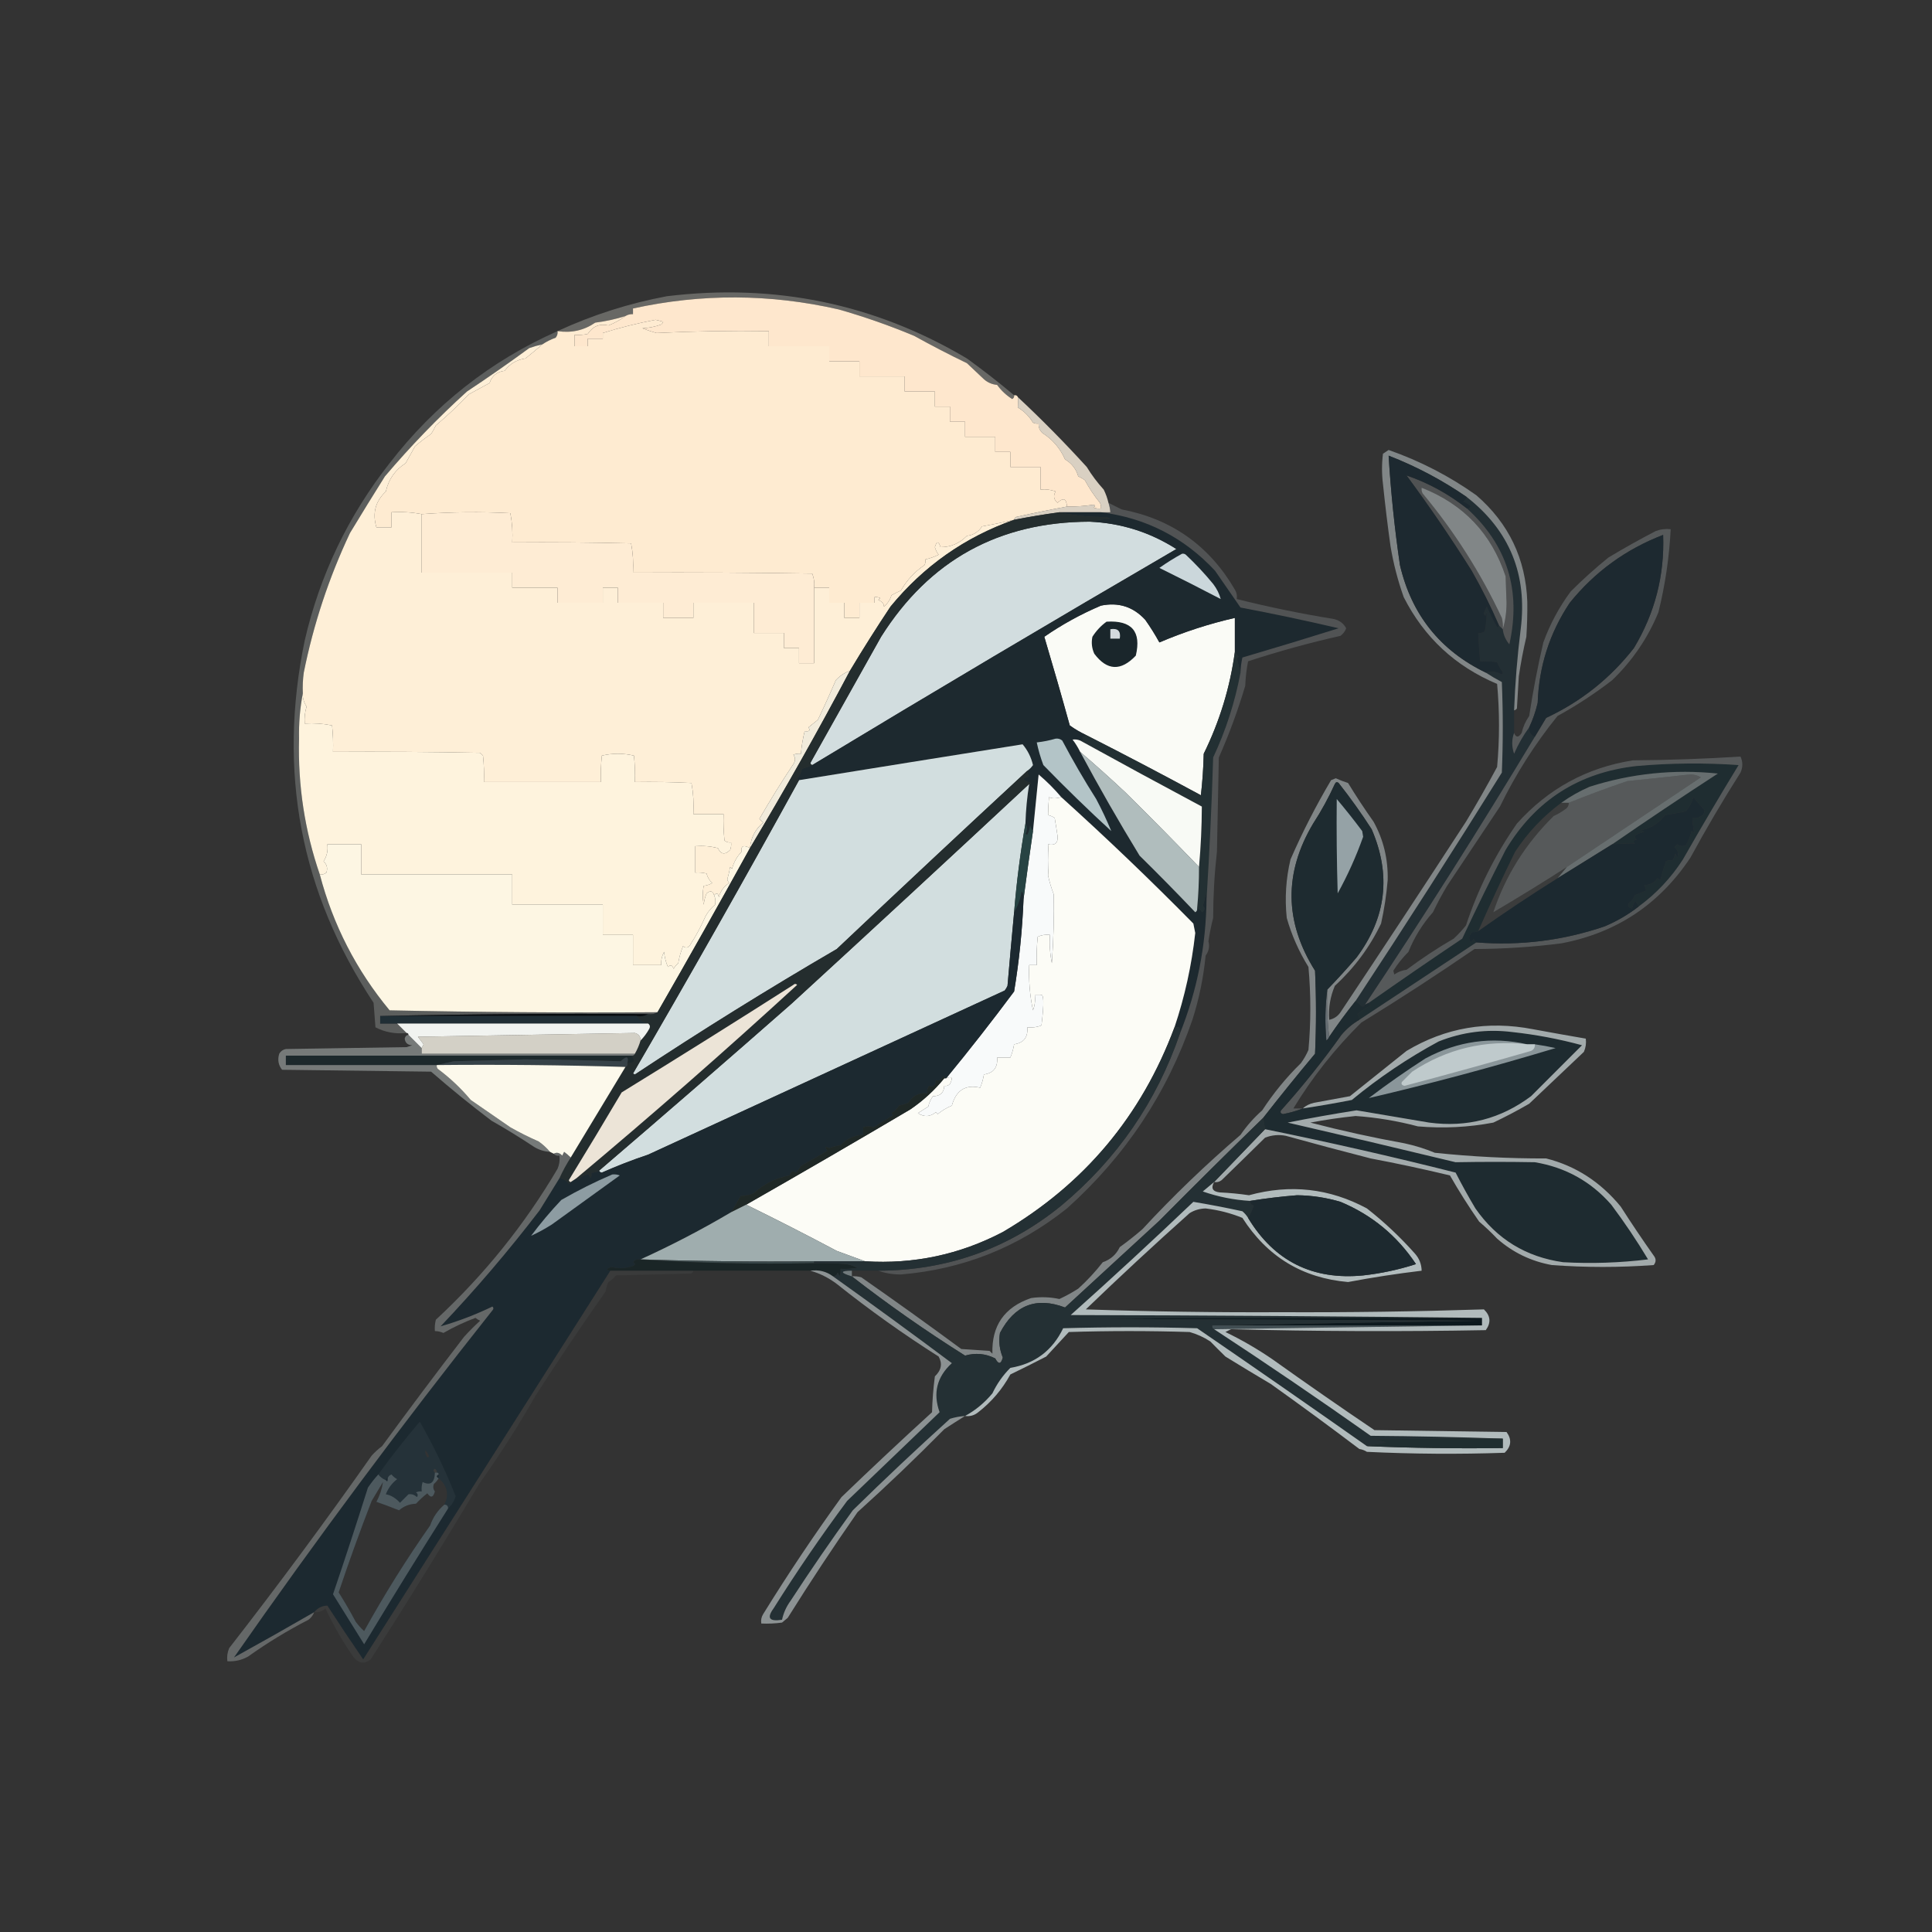 <?xml version="1.0" encoding="UTF-8"?>
<!DOCTYPE svg PUBLIC "-//W3C//DTD SVG 1.1//EN" "http://www.w3.org/Graphics/SVG/1.1/DTD/svg11.dtd">
<svg xmlns="http://www.w3.org/2000/svg" version="1.1" width="1024px" height="1024px" style="shape-rendering:geometricPrecision; text-rendering:geometricPrecision; image-rendering:optimizeQuality; fill-rule:evenodd; clip-rule:evenodd" xmlns:xlink="http://www.w3.org/1999/xlink">
<rect width="100%" height="100%" fill="#333333" stroke="none"/>
<g><path style="opacity:0.306" fill="#e3e2d9" d="M 537.5,209.5 C 537.631,210.376 537.298,211.043 536.5,211.5C 533.355,209.522 530.688,207.022 528.5,204C 525.823,203.751 523.49,202.751 521.5,201C 518.474,198.161 515.474,195.328 512.5,192.5C 503.094,187.965 493.761,183.131 484.5,178C 471.432,172.533 458.099,167.867 444.5,164C 408.159,155.696 371.826,155.529 335.5,163.5C 335.5,164.5 335.5,165.5 335.5,166.5C 334.041,166.433 332.708,166.766 331.5,167.5C 326.363,169.147 321.029,170.314 315.5,171C 309.54,175.103 302.874,176.603 295.5,175.5C 314.14,166.904 333.474,160.738 353.5,157C 410.768,150.049 463.768,161.049 512.5,190C 521.135,196.24 529.469,202.74 537.5,209.5 Z"/></g>
<g><path style="opacity:1" fill="#fee7cd" d="M 537.5,209.5 C 538.492,209.328 539.158,209.662 539.5,210.5C 539.598,212.215 539.598,214.049 539.5,216C 542.833,218 545.5,220.667 547.5,224C 548.448,224.483 549.448,224.649 550.5,224.5C 550.383,226.484 551.05,228.15 552.5,229.5C 557.893,232.939 561.893,237.605 564.5,243.5C 568.031,245.558 570.364,248.558 571.5,252.5C 572.748,253.04 573.915,253.707 575,254.5C 577.316,258.801 579.983,262.801 583,266.5C 583.483,267.448 583.649,268.448 583.5,269.5C 582.127,269.657 580.793,269.49 579.5,269C 580.696,268.346 580.696,267.846 579.5,267.5C 575.104,268.2 570.437,268.533 565.5,268.5C 565.256,264.211 563.589,263.544 560.5,266.5C 558.469,264.751 558.135,262.751 559.5,260.5C 556.914,259.52 554.247,259.187 551.5,259.5C 551.5,255.5 551.5,251.5 551.5,247.5C 546.167,247.5 540.833,247.5 535.5,247.5C 535.5,244.833 535.5,242.167 535.5,239.5C 532.833,239.5 530.167,239.5 527.5,239.5C 527.5,236.833 527.5,234.167 527.5,231.5C 522.167,231.5 516.833,231.5 511.5,231.5C 511.5,228.833 511.5,226.167 511.5,223.5C 508.833,223.5 506.167,223.5 503.5,223.5C 503.5,220.833 503.5,218.167 503.5,215.5C 500.833,215.5 498.167,215.5 495.5,215.5C 495.5,212.833 495.5,210.167 495.5,207.5C 490.167,207.5 484.833,207.5 479.5,207.5C 479.5,204.833 479.5,202.167 479.5,199.5C 471.5,199.5 463.5,199.5 455.5,199.5C 455.5,196.833 455.5,194.167 455.5,191.5C 450.167,191.5 444.833,191.5 439.5,191.5C 439.5,188.833 439.5,186.167 439.5,183.5C 428.833,183.5 418.167,183.5 407.5,183.5C 407.5,180.833 407.5,178.167 407.5,175.5C 387.643,175.196 367.81,175.53 348,176.5C 345.46,175.815 342.96,174.981 340.5,174C 343.956,173.82 347.289,173.153 350.5,172C 350.957,171.586 351.291,171.086 351.5,170.5C 350.167,170.167 348.833,169.833 347.5,169.5C 337.93,171.31 328.597,173.643 319.5,176.5C 319.5,177.5 319.5,178.5 319.5,179.5C 316.833,179.5 314.167,179.5 311.5,179.5C 311.5,180.833 311.5,182.167 311.5,183.5C 309.167,183.5 306.833,183.5 304.5,183.5C 304.5,181.5 304.5,179.5 304.5,177.5C 306.857,177.663 309.19,177.497 311.5,177C 314.162,172.923 317.828,171.423 322.5,172.5C 325.793,171.199 328.793,169.532 331.5,167.5C 332.708,166.766 334.041,166.433 335.5,166.5C 335.5,165.5 335.5,164.5 335.5,163.5C 371.826,155.529 408.159,155.696 444.5,164C 458.099,167.867 471.432,172.533 484.5,178C 493.761,183.131 503.094,187.965 512.5,192.5C 515.474,195.328 518.474,198.161 521.5,201C 523.49,202.751 525.823,203.751 528.5,204C 530.688,207.022 533.355,209.522 536.5,211.5C 537.298,211.043 537.631,210.376 537.5,209.5 Z"/></g>
<g><path style="opacity:1" fill="#feebd1" d="M 331.5,167.5 C 328.793,169.532 325.793,171.199 322.5,172.5C 317.828,171.423 314.162,172.923 311.5,177C 309.19,177.497 306.857,177.663 304.5,177.5C 304.5,179.5 304.5,181.5 304.5,183.5C 306.833,183.5 309.167,183.5 311.5,183.5C 311.5,182.167 311.5,180.833 311.5,179.5C 314.167,179.5 316.833,179.5 319.5,179.5C 319.5,178.5 319.5,177.5 319.5,176.5C 328.597,173.643 337.93,171.31 347.5,169.5C 348.833,169.833 350.167,170.167 351.5,170.5C 351.291,171.086 350.957,171.586 350.5,172C 347.289,173.153 343.956,173.82 340.5,174C 342.96,174.981 345.46,175.815 348,176.5C 367.81,175.53 387.643,175.196 407.5,175.5C 407.5,178.167 407.5,180.833 407.5,183.5C 418.167,183.5 428.833,183.5 439.5,183.5C 439.5,186.167 439.5,188.833 439.5,191.5C 444.833,191.5 450.167,191.5 455.5,191.5C 455.5,194.167 455.5,196.833 455.5,199.5C 463.5,199.5 471.5,199.5 479.5,199.5C 479.5,202.167 479.5,204.833 479.5,207.5C 484.833,207.5 490.167,207.5 495.5,207.5C 495.5,210.167 495.5,212.833 495.5,215.5C 498.167,215.5 500.833,215.5 503.5,215.5C 503.5,218.167 503.5,220.833 503.5,223.5C 506.167,223.5 508.833,223.5 511.5,223.5C 511.5,226.167 511.5,228.833 511.5,231.5C 516.833,231.5 522.167,231.5 527.5,231.5C 527.5,234.167 527.5,236.833 527.5,239.5C 530.167,239.5 532.833,239.5 535.5,239.5C 535.5,242.167 535.5,244.833 535.5,247.5C 540.833,247.5 546.167,247.5 551.5,247.5C 551.5,251.5 551.5,255.5 551.5,259.5C 554.247,259.187 556.914,259.52 559.5,260.5C 558.135,262.751 558.469,264.751 560.5,266.5C 563.589,263.544 565.256,264.211 565.5,268.5C 556.599,270.136 547.599,271.969 538.5,274C 537.944,274.383 537.611,274.883 537.5,275.5C 531.905,276.814 526.238,277.98 520.5,279C 518.582,281.928 515.915,283.594 512.5,284C 508.559,288 503.892,290 498.5,290C 497.479,286.691 496.479,286.691 495.5,290C 495.903,291.473 496.57,292.806 497.5,294C 495.235,295.118 492.901,295.951 490.5,296.5C 490.649,297.552 490.483,298.552 490,299.5C 484.761,303.07 480.594,307.57 477.5,313C 475.779,313.739 474.113,314.573 472.5,315.5C 471.784,317.908 470.451,319.908 468.5,321.5C 468.594,320.028 467.594,318.862 465.5,318C 465.833,317.667 466.167,317.333 466.5,317C 465.552,316.517 464.552,316.351 463.5,316.5C 463.5,317.5 463.5,318.5 463.5,319.5C 460.833,319.5 458.167,319.5 455.5,319.5C 455.5,322.167 455.5,324.833 455.5,327.5C 452.833,327.5 450.167,327.5 447.5,327.5C 447.5,324.833 447.5,322.167 447.5,319.5C 444.833,319.5 442.167,319.5 439.5,319.5C 439.5,316.833 439.5,314.167 439.5,311.5C 436.833,311.5 434.167,311.5 431.5,311.5C 431.768,308.881 431.435,306.381 430.5,304C 398.835,303.5 367.168,303.333 335.5,303.5C 335.805,298.238 335.471,293.072 334.5,288C 313.503,287.5 292.503,287.333 271.5,287.5C 271.805,282.238 271.471,277.072 270.5,272C 254.759,271.183 239.092,271.35 223.5,272.5C 218.36,271.512 213.026,271.179 207.5,271.5C 207.5,274.167 207.5,276.833 207.5,279.5C 204.833,279.5 202.167,279.5 199.5,279.5C 197.279,272.048 198.945,265.715 204.5,260.5C 205.928,254.054 209.428,249.054 215,245.5C 216.634,242.52 218.3,239.52 220,236.5C 222.735,234.184 225.568,232.018 228.5,230C 229.46,228.581 230.293,227.081 231,225.5C 237.178,220.25 243.011,214.75 248.5,209C 252.187,206.967 255.853,204.967 259.5,203C 260.719,199.204 263.385,197.037 267.5,196.5C 270.216,192.806 273.883,190.639 278.5,190C 281.652,187.46 284.652,184.96 287.5,182.5C 289.637,181.058 291.97,179.891 294.5,179C 295.337,177.989 295.67,176.822 295.5,175.5C 302.874,176.603 309.54,175.103 315.5,171C 321.029,170.314 326.363,169.147 331.5,167.5 Z"/></g>
<g><path style="opacity:0.871" fill="#f1e6d6" d="M 539.5,210.5 C 552.052,222.22 564.219,234.553 576,247.5C 578.615,251.783 581.615,255.783 585,259.5C 586.118,261.765 586.951,264.099 587.5,266.5C 588.038,268.117 588.371,269.784 588.5,271.5C 586.833,271.5 585.167,271.5 583.5,271.5C 576.167,271.5 568.833,271.5 561.5,271.5C 553.464,272.617 545.464,273.95 537.5,275.5C 537.611,274.883 537.944,274.383 538.5,274C 547.599,271.969 556.599,270.136 565.5,268.5C 570.437,268.533 575.104,268.2 579.5,267.5C 580.696,267.846 580.696,268.346 579.5,269C 580.793,269.49 582.127,269.657 583.5,269.5C 583.649,268.448 583.483,267.448 583,266.5C 579.983,262.801 577.316,258.801 575,254.5C 573.915,253.707 572.748,253.04 571.5,252.5C 570.364,248.558 568.031,245.558 564.5,243.5C 561.893,237.605 557.893,232.939 552.5,229.5C 551.05,228.15 550.383,226.484 550.5,224.5C 549.448,224.649 548.448,224.483 547.5,224C 545.5,220.667 542.833,218 539.5,216C 539.598,214.049 539.598,212.215 539.5,210.5 Z"/></g>
<g><path style="opacity:1" fill="#feefd7" d="M 287.5,182.5 C 284.652,184.96 281.652,187.46 278.5,190C 273.883,190.639 270.216,192.806 267.5,196.5C 263.385,197.037 260.719,199.204 259.5,203C 255.853,204.967 252.187,206.967 248.5,209C 243.011,214.75 237.178,220.25 231,225.5C 230.293,227.081 229.46,228.581 228.5,230C 225.568,232.018 222.735,234.184 220,236.5C 218.3,239.52 216.634,242.52 215,245.5C 209.428,249.054 205.928,254.054 204.5,260.5C 198.945,265.715 197.279,272.048 199.5,279.5C 202.167,279.5 204.833,279.5 207.5,279.5C 207.5,276.833 207.5,274.167 207.5,271.5C 213.026,271.179 218.36,271.512 223.5,272.5C 223.5,282.833 223.5,293.167 223.5,303.5C 239.5,303.5 255.5,303.5 271.5,303.5C 271.5,306.167 271.5,308.833 271.5,311.5C 279.5,311.5 287.5,311.5 295.5,311.5C 295.5,314.167 295.5,316.833 295.5,319.5C 303.5,319.5 311.5,319.5 319.5,319.5C 319.5,316.833 319.5,314.167 319.5,311.5C 322.167,311.5 324.833,311.5 327.5,311.5C 327.5,314.167 327.5,316.833 327.5,319.5C 335.5,319.5 343.5,319.5 351.5,319.5C 351.5,322.167 351.5,324.833 351.5,327.5C 356.833,327.5 362.167,327.5 367.5,327.5C 367.5,324.833 367.5,322.167 367.5,319.5C 378.167,319.5 388.833,319.5 399.5,319.5C 399.5,324.833 399.5,330.167 399.5,335.5C 404.833,335.5 410.167,335.5 415.5,335.5C 415.5,338.167 415.5,340.833 415.5,343.5C 418.167,343.5 420.833,343.5 423.5,343.5C 423.5,346.167 423.5,348.833 423.5,351.5C 426.167,351.5 428.833,351.5 431.5,351.5C 431.5,338.167 431.5,324.833 431.5,311.5C 434.167,311.5 436.833,311.5 439.5,311.5C 439.5,314.167 439.5,316.833 439.5,319.5C 442.167,319.5 444.833,319.5 447.5,319.5C 447.5,322.167 447.5,324.833 447.5,327.5C 450.167,327.5 452.833,327.5 455.5,327.5C 455.5,324.833 455.5,322.167 455.5,319.5C 458.167,319.5 460.833,319.5 463.5,319.5C 463.5,318.5 463.5,317.5 463.5,316.5C 464.552,316.351 465.552,316.517 466.5,317C 466.167,317.333 465.833,317.667 465.5,318C 467.594,318.862 468.594,320.028 468.5,321.5C 470.451,319.908 471.784,317.908 472.5,315.5C 474.113,314.573 475.779,313.739 477.5,313C 480.594,307.57 484.761,303.07 490,299.5C 490.483,298.552 490.649,297.552 490.5,296.5C 492.901,295.951 495.235,295.118 497.5,294C 496.57,292.806 495.903,291.473 495.5,290C 496.479,286.691 497.479,286.691 498.5,290C 503.892,290 508.559,288 512.5,284C 515.915,283.594 518.582,281.928 520.5,279C 526.238,277.98 531.905,276.814 537.5,275.5C 511.463,284.681 489.63,300.014 472,321.5C 464.555,332.687 457.388,344.021 450.5,355.5C 447.622,356.577 445.122,358.244 443,360.5C 439.983,367.568 436.816,374.568 433.5,381.5C 431.833,382.833 430.167,384.167 428.5,385.5C 429.609,387.214 428.942,387.881 426.5,387.5C 425.514,391.443 424.848,395.443 424.5,399.5C 423.127,399.343 421.793,399.51 420.5,400C 421.649,401.604 421.649,403.27 420.5,405C 414.211,414.43 408.211,424.097 402.5,434C 403.167,434.667 403.833,435.333 404.5,436C 400.327,439.444 397.994,443.944 397.5,449.5C 394.1,447.661 392.6,448.328 393,451.5C 390.558,454.048 388.892,457.048 388,460.5C 387.667,460.167 387.333,459.833 387,459.5C 386.627,461.698 386.127,463.865 385.5,466C 385.645,466.772 385.978,467.439 386.5,468C 383.705,469.774 381.872,472.274 381,475.5C 380.658,473.381 379.825,473.047 378.5,474.5C 377.821,472.186 376.488,471.853 374.5,473.5C 373.692,475.423 373.192,477.423 373,479.5C 372.333,476.167 372.333,472.833 373,469.5C 374.692,469.324 376.192,468.824 377.5,468C 375.996,466.663 374.996,464.996 374.5,463C 372.527,462.505 370.527,462.338 368.5,462.5C 368.5,457.833 368.5,453.167 368.5,448.5C 372.555,448.176 376.555,448.509 380.5,449.5C 382.04,452.882 384.207,453.216 387,450.5C 387.49,449.207 387.657,447.873 387.5,446.5C 386.178,446.67 385.011,446.337 384,445.5C 383.501,440.845 383.334,436.179 383.5,431.5C 378.167,431.5 372.833,431.5 367.5,431.5C 367.807,425.907 367.473,420.407 366.5,415C 356.506,414.5 346.506,414.334 336.5,414.5C 336.666,409.821 336.499,405.155 336,400.5C 330.333,399.167 324.667,399.167 319,400.5C 318.501,405.155 318.334,409.821 318.5,414.5C 297.833,414.5 277.167,414.5 256.5,414.5C 256.666,409.821 256.499,405.155 256,400.5C 255.5,400 255,399.5 254.5,399C 228.502,398.5 202.502,398.333 176.5,398.5C 176.666,393.821 176.499,389.155 176,384.5C 171.263,383.531 166.43,383.197 161.5,383.5C 161.26,380.421 161.593,377.421 162.5,374.5C 161.054,372.382 160.387,370.049 160.5,367.5C 160.335,363.818 160.501,360.152 161,356.5C 166.161,330.84 174.328,306.174 185.5,282.5C 191.573,272.452 197.74,262.452 204,252.5C 217.578,236.492 232.078,221.492 247.5,207.5C 258.722,200.064 269.722,192.397 280.5,184.5C 282.801,183.675 285.135,183.008 287.5,182.5 Z"/></g>
<g><path style="opacity:1" fill="#feecd4" d="M 431.5,311.5 C 431.5,324.833 431.5,338.167 431.5,351.5C 428.833,351.5 426.167,351.5 423.5,351.5C 423.5,348.833 423.5,346.167 423.5,343.5C 420.833,343.5 418.167,343.5 415.5,343.5C 415.5,340.833 415.5,338.167 415.5,335.5C 410.167,335.5 404.833,335.5 399.5,335.5C 399.5,330.167 399.5,324.833 399.5,319.5C 388.833,319.5 378.167,319.5 367.5,319.5C 367.5,322.167 367.5,324.833 367.5,327.5C 362.167,327.5 356.833,327.5 351.5,327.5C 351.5,324.833 351.5,322.167 351.5,319.5C 343.5,319.5 335.5,319.5 327.5,319.5C 327.5,316.833 327.5,314.167 327.5,311.5C 324.833,311.5 322.167,311.5 319.5,311.5C 319.5,314.167 319.5,316.833 319.5,319.5C 311.5,319.5 303.5,319.5 295.5,319.5C 295.5,316.833 295.5,314.167 295.5,311.5C 287.5,311.5 279.5,311.5 271.5,311.5C 271.5,308.833 271.5,306.167 271.5,303.5C 255.5,303.5 239.5,303.5 223.5,303.5C 223.5,293.167 223.5,282.833 223.5,272.5C 239.092,271.35 254.759,271.183 270.5,272C 271.471,277.072 271.805,282.238 271.5,287.5C 292.503,287.333 313.503,287.5 334.5,288C 335.471,293.072 335.805,298.238 335.5,303.5C 367.168,303.333 398.835,303.5 430.5,304C 431.435,306.381 431.768,308.881 431.5,311.5 Z"/></g>
<g><path style="opacity:1" fill="#d2dddf" d="M 577.5,276.5 C 594.186,277.229 609.519,282.063 623.5,291C 558.841,328.661 494.508,366.828 430.5,405.5C 429.475,405.103 429.308,404.437 430,403.5C 442.333,381.5 454.667,359.5 467,337.5C 492.583,296.955 529.416,276.622 577.5,276.5 Z"/></g>
<g><path style="opacity:1" fill="#fafbf6" d="M 654.5,345.5 C 651.961,364.293 646.461,382.293 638,399.5C 637.831,406.856 637.331,414.189 636.5,421.5C 616.329,410.581 595.996,399.914 575.5,389.5C 572.539,388.117 569.706,386.45 567,384.5C 562.651,368.766 558.151,353.1 553.5,337.5C 562.843,331.033 572.843,325.533 583.5,321C 592.795,319.071 600.629,321.571 607,328.5C 609.763,332.41 612.263,336.41 614.5,340.5C 627.488,334.948 640.821,330.615 654.5,327.5C 654.5,333.5 654.5,339.5 654.5,345.5 Z"/></g>
<g><path style="opacity:0.999" fill="#232f34" d="M 777.5,263.5 C 800.156,281.266 809.656,304.6 806,333.5C 804.211,347.784 803.045,362.118 802.5,376.5C 802.5,380.5 802.5,384.5 802.5,388.5C 801.192,392.019 801.192,395.685 802.5,399.5C 804.684,394.454 807.351,389.787 810.5,385.5C 810.273,387.933 811.273,389.599 813.5,390.5C 784.343,438.92 754.343,486.254 723.5,532.5C 723.265,533.097 722.765,533.43 722,533.5C 720.826,532.456 719.659,531.456 718.5,530.5C 744.811,490.562 770.644,450.229 796,409.5C 796.667,393.5 796.667,377.5 796,361.5C 793.021,359.933 790.188,358.266 787.5,356.5C 790.384,355.584 793.218,355.918 796,357.5C 796.667,356.833 796.667,356.167 796,355.5C 794.98,354.109 794.147,352.609 793.5,351C 790.518,350.502 787.518,350.335 784.5,350.5C 784.084,345.507 783.751,340.507 783.5,335.5C 784.822,335.67 785.989,335.337 787,334.5C 787.626,331.137 787.959,327.804 788,324.5C 787.444,326.595 786.944,326.762 786.5,325C 786.862,323.775 787.362,322.609 788,321.5C 789.63,325.163 791.464,328.829 793.5,332.5C 794.107,332.376 794.44,332.043 794.5,331.5C 795.167,332.167 795.833,332.833 796.5,333.5C 796.841,336.516 798.007,339.182 800,341.5C 806.357,312.866 798.857,288.866 777.5,269.5C 778.376,269.631 779.043,269.298 779.5,268.5C 778.408,267.169 777.074,266.336 775.5,266C 776.381,265.292 777.047,264.458 777.5,263.5 Z"/></g>
<g><path style="opacity:1" fill="#1d292f" d="M 561.5,271.5 C 568.833,271.5 576.167,271.5 583.5,271.5C 607.366,274.517 627.533,284.85 644,302.5C 648.533,309.023 653.033,315.523 657.5,322C 674.919,325.284 692.253,328.95 709.5,333C 692.538,338.323 675.538,343.49 658.5,348.5C 657.908,351.127 657.575,353.794 657.5,356.5C 656.79,354.107 656.123,351.607 655.5,349C 655.833,348.667 656.167,348.333 656.5,348C 655.619,347.292 654.953,346.458 654.5,345.5C 654.5,339.5 654.5,333.5 654.5,327.5C 640.821,330.615 627.488,334.948 614.5,340.5C 612.263,336.41 609.763,332.41 607,328.5C 600.629,321.571 592.795,319.071 583.5,321C 572.843,325.533 562.843,331.033 553.5,337.5C 558.151,353.1 562.651,368.766 567,384.5C 569.706,386.45 572.539,388.117 575.5,389.5C 575.082,390.222 574.416,390.722 573.5,391C 574.712,392.107 574.379,392.607 572.5,392.5C 571.153,391.972 569.819,391.805 568.5,392C 570.058,394.052 571.392,396.219 572.5,398.5C 582.482,417.132 592.982,435.465 604,453.5C 614.014,463.347 623.848,473.347 633.5,483.5C 634.298,483.043 634.631,482.376 634.5,481.5C 635.75,481.577 636.583,482.244 637,483.5C 638.617,482.464 638.784,481.297 637.5,480C 638.264,477.931 638.764,475.764 639,473.5C 639.483,474.448 639.649,475.448 639.5,476.5C 639.226,501.17 634.559,524.836 625.5,547.5C 625.649,546.448 625.483,545.448 625,544.5C 624.03,544.376 623.197,544.376 622.5,544.5C 627.951,528.248 631.617,511.582 633.5,494.5C 633.167,492.833 632.833,491.167 632.5,489.5C 609.726,466.388 586.393,444.055 562.5,422.5C 558.854,418.188 554.854,414.188 550.5,410.5C 549.499,420.505 548.499,430.505 547.5,440.5C 546.732,439.737 546.232,438.737 546,437.5C 545.798,439.256 545.298,440.922 544.5,442.5C 544.167,442.333 543.833,442.167 543.5,442C 544.536,440.224 544.536,438.391 543.5,436.5C 543.706,429.436 544.373,422.436 545.5,415.5C 545.938,415.565 546.272,415.399 546.5,415C 541.56,413.635 541.227,412.468 545.5,411.5C 544.873,410.583 544.539,409.583 544.5,408.5C 545.66,407.735 546.66,406.735 547.5,405.5C 546.511,401.337 544.678,397.67 542,394.5C 502.487,400.788 462.987,407.121 423.5,413.5C 422.957,413.44 422.624,413.107 422.5,412.5C 423.806,411.088 424.64,409.421 425,407.5C 426.948,406.891 428.782,406.224 430.5,405.5C 494.508,366.828 558.841,328.661 623.5,291C 609.519,282.063 594.186,277.229 577.5,276.5C 580.977,275.677 584.644,275.177 588.5,275C 587.833,274.667 587.167,274.333 586.5,274C 577.773,274.141 569.44,273.308 561.5,271.5 Z"/></g>
<g><path style="opacity:1" fill="#cbd7db" d="M 626.5,293.5 C 627.239,293.369 627.906,293.536 628.5,294C 633.681,298.881 638.515,304.047 643,309.5C 644.934,312.034 646.268,314.701 647,317.5C 636.245,311.872 625.411,306.372 614.5,301C 618.429,298.212 622.429,295.712 626.5,293.5 Z"/></g>
<g><path style="opacity:1" fill="#1a262b" d="M 586.5,329.5 C 599.867,328.69 605.034,334.69 602,347.5C 594.101,355.838 586.767,355.505 580,346.5C 578.682,343.594 578.348,340.594 579,337.5C 581.028,334.308 583.528,331.641 586.5,329.5 Z"/></g>
<g><path style="opacity:1" fill="#d4dade" d="M 588.5,333.5 C 592.5,332.833 594.167,334.5 593.5,338.5C 591.833,338.5 590.167,338.5 588.5,338.5C 588.5,336.833 588.5,335.167 588.5,333.5 Z"/></g>
<g><path style="opacity:1" fill="#233033" d="M 654.5,345.5 C 654.953,346.458 655.619,347.292 656.5,348C 656.167,348.333 655.833,348.667 655.5,349C 656.123,351.607 656.79,354.107 657.5,356.5C 654.575,372.108 649.742,387.108 643,401.5C 642.226,426.679 641.059,451.679 639.5,476.5C 639.649,475.448 639.483,474.448 639,473.5C 638.764,475.764 638.264,477.931 637.5,480C 638.784,481.297 638.617,482.464 637,483.5C 636.583,482.244 635.75,481.577 634.5,481.5C 635.187,474.187 635.521,466.854 635.5,459.5C 636.454,448.849 636.954,438.182 637,427.5C 615.327,415.918 593.827,404.251 572.5,392.5C 574.379,392.607 574.712,392.107 573.5,391C 574.416,390.722 575.082,390.222 575.5,389.5C 595.996,399.914 616.329,410.581 636.5,421.5C 637.331,414.189 637.831,406.856 638,399.5C 646.461,382.293 651.961,364.293 654.5,345.5 Z"/></g>
<g><path style="opacity:1" fill="#fef3dd" d="M 160.5,367.5 C 160.387,370.049 161.054,372.382 162.5,374.5C 161.593,377.421 161.26,380.421 161.5,383.5C 166.43,383.197 171.263,383.531 176,384.5C 176.499,389.155 176.666,393.821 176.5,398.5C 202.502,398.333 228.502,398.5 254.5,399C 255,399.5 255.5,400 256,400.5C 256.499,405.155 256.666,409.821 256.5,414.5C 277.167,414.5 297.833,414.5 318.5,414.5C 318.334,409.821 318.501,405.155 319,400.5C 324.667,399.167 330.333,399.167 336,400.5C 336.499,405.155 336.666,409.821 336.5,414.5C 346.506,414.334 356.506,414.5 366.5,415C 367.473,420.407 367.807,425.907 367.5,431.5C 372.833,431.5 378.167,431.5 383.5,431.5C 383.334,436.179 383.501,440.845 384,445.5C 385.011,446.337 386.178,446.67 387.5,446.5C 387.657,447.873 387.49,449.207 387,450.5C 384.207,453.216 382.04,452.882 380.5,449.5C 376.555,448.509 372.555,448.176 368.5,448.5C 368.5,453.167 368.5,457.833 368.5,462.5C 370.527,462.338 372.527,462.505 374.5,463C 374.996,464.996 375.996,466.663 377.5,468C 376.192,468.824 374.692,469.324 373,469.5C 372.333,472.833 372.333,476.167 373,479.5C 373.192,477.423 373.692,475.423 374.5,473.5C 376.488,471.853 377.821,472.186 378.5,474.5C 379.218,476.137 379.384,477.803 379,479.5C 376.957,481.208 375.29,483.208 374,485.5C 371.727,490.756 369.06,495.756 366,500.5C 364.921,502.394 363.587,502.727 362,501.5C 360.749,504.702 359.915,507.702 359.5,510.5C 358.478,511.354 357.645,512.354 357,513.5C 356.395,511.519 355.395,511.185 354,512.5C 352.908,509.956 352.241,507.289 352,504.5C 350.798,506.677 350.298,509.011 350.5,511.5C 345.5,511.5 340.5,511.5 335.5,511.5C 335.5,506.167 335.5,500.833 335.5,495.5C 330.167,495.5 324.833,495.5 319.5,495.5C 319.5,490.167 319.5,484.833 319.5,479.5C 303.5,479.5 287.5,479.5 271.5,479.5C 271.5,474.167 271.5,468.833 271.5,463.5C 244.833,463.5 218.167,463.5 191.5,463.5C 191.5,458.167 191.5,452.833 191.5,447.5C 185.5,447.5 179.5,447.5 173.5,447.5C 173.927,450.788 173.26,453.788 171.5,456.5C 173.279,458.193 173.779,460.193 173,462.5C 171.989,463.337 170.822,463.67 169.5,463.5C 161.519,440.33 157.852,416.33 158.5,391.5C 158.332,383.278 158.999,375.278 160.5,367.5 Z"/></g>
<g><path style="opacity:1" fill="#d2dedf" d="M 544.5,408.5 C 510.703,439.795 477.036,471.295 443.5,503C 407.195,524.152 371.528,546.319 336.5,569.5C 336.167,569.333 335.833,569.167 335.5,569C 365.49,517.518 394.823,465.684 423.5,413.5C 462.987,407.121 502.487,400.788 542,394.5C 544.678,397.67 546.511,401.337 547.5,405.5C 546.66,406.735 545.66,407.735 544.5,408.5 Z"/></g>
<g><path style="opacity:1" fill="#f8faf5" d="M 572.5,392.5 C 593.827,404.251 615.327,415.918 637,427.5C 636.954,438.182 636.454,448.849 635.5,459.5C 622.756,446.255 609.756,433.089 596.5,420C 588.558,412.546 580.558,405.38 572.5,398.5C 571.392,396.219 570.058,394.052 568.5,392C 569.819,391.805 571.153,391.972 572.5,392.5 Z"/></g>
<g><path style="opacity:1" fill="#b3c4c7" d="M 559.5,391.5 C 560.822,391.33 561.989,391.663 563,392.5C 568.601,403.092 574.601,413.426 581,423.5C 584,429.159 586.666,434.826 589,440.5C 576.696,429.196 564.696,417.53 553,405.5C 551.521,401.583 550.354,397.583 549.5,393.5C 553.011,393.101 556.344,392.434 559.5,391.5 Z"/></g>
<g><path style="opacity:1" fill="#f1ebdb" d="M 450.5,355.5 C 433.626,387.351 415.959,418.684 397.5,449.5C 397.994,443.944 400.327,439.444 404.5,436C 403.833,435.333 403.167,434.667 402.5,434C 408.211,424.097 414.211,414.43 420.5,405C 421.649,403.27 421.649,401.604 420.5,400C 421.793,399.51 423.127,399.343 424.5,399.5C 424.848,395.443 425.514,391.443 426.5,387.5C 428.942,387.881 429.609,387.214 428.5,385.5C 430.167,384.167 431.833,382.833 433.5,381.5C 436.816,374.568 439.983,367.568 443,360.5C 445.122,358.244 447.622,356.577 450.5,355.5 Z"/></g>
<g><path style="opacity:1" fill="#fcfcf6" d="M 562.5,422.5 C 586.393,444.055 609.726,466.388 632.5,489.5C 632.833,491.167 633.167,492.833 633.5,494.5C 631.617,511.582 627.951,528.248 622.5,544.5C 604.972,591.518 574.638,627.685 531.5,653C 508.631,664.966 484.298,670.133 458.5,668.5C 453.588,666.723 448.588,664.89 443.5,663C 427.595,654.548 411.595,646.381 395.5,638.5C 424.612,621.894 453.612,605.061 482.5,588C 489.296,583.371 495.296,577.871 500.5,571.5C 500.833,571.5 501.167,571.5 501.5,571.5C 504.55,570.185 505.217,571.185 503.5,574.5C 502.675,575.386 501.675,575.719 500.5,575.5C 500.305,579.192 498.305,581.026 494.5,581C 493.283,582.648 492.45,584.481 492,586.5C 490.167,587.667 488.333,588.833 486.5,590C 489.831,592.152 492.998,591.985 496,589.5C 496.333,589.833 496.667,590.167 497,590.5C 499.251,588.623 501.751,587.123 504.5,586C 506.743,577.85 511.743,574.683 519.5,576.5C 520.449,574.263 521.116,571.929 521.5,569.5C 526.597,568.757 528.93,565.757 528.5,560.5C 530.833,560.5 533.167,560.5 535.5,560.5C 536.449,558.263 537.116,555.929 537.5,553.5C 542.597,552.757 544.93,549.757 544.5,544.5C 547.119,544.768 549.619,544.435 552,543.5C 553.465,531.59 553.298,526.257 551.5,527.5C 550.5,527.5 549.5,527.5 548.5,527.5C 548.813,530.247 548.48,532.914 547.5,535.5C 545.839,527.593 545.172,519.593 545.5,511.5C 546.833,511.5 548.167,511.5 549.5,511.5C 549.334,506.489 549.501,501.489 550,496.5C 552.041,495.577 554.208,495.244 556.5,495.5C 556.173,500.544 556.506,505.544 557.5,510.5C 558.398,498.254 558.732,486.088 558.5,474C 557.227,470.709 556.227,467.376 555.5,464C 555.906,458.898 555.906,453.398 555.5,447.5C 559.24,448.259 560.907,446.759 560.5,443C 560.054,439.825 559.554,436.658 559,433.5C 557.933,432.809 556.766,432.309 555.5,432C 555.519,429.031 555.686,425.865 556,422.5C 557.576,423.32 559.743,423.32 562.5,422.5 Z"/></g>
<g><path style="opacity:1" fill="#1f2d31" d="M 868.5,480.5 C 867.212,476.806 866.045,477.14 865,481.5C 862.891,480.965 862.391,479.965 863.5,478.5C 864.885,477.449 865.885,476.116 866.5,474.5C 868.5,473.667 870.5,472.833 872.5,472C 872.167,471 871.833,470 871.5,469C 874.206,469.248 876.54,468.081 878.5,465.5C 879.086,465.709 879.586,466.043 880,466.5C 880.875,463.117 881.875,459.784 883,456.5C 884.008,456.018 885.175,455.852 886.5,456C 887.191,454.933 887.691,453.766 888,452.5C 888.333,453.167 888.667,453.833 889,454.5C 889.825,452.299 889.325,450.466 887.5,449C 888,448.5 888.5,448 889,447.5C 890.388,448.554 891.888,448.72 893.5,448C 894.971,445.757 895.971,443.257 896.5,440.5C 897.086,440.709 897.586,441.043 898,441.5C 897.468,438.886 897.135,436.22 897,433.5C 898.803,433.906 900.636,433.406 902.5,432C 903.059,431.275 903.392,430.442 903.5,429.5C 901.529,427.192 899.529,424.858 897.5,422.5C 896.709,425.317 895.376,427.817 893.5,430C 889.853,430.774 886.186,431.441 882.5,432C 878.956,436.577 874.623,439.244 869.5,440C 870.167,440.333 870.833,440.667 871.5,441C 869.899,441.273 868.399,441.773 867,442.5C 866.383,443.449 866.549,444.282 867.5,445C 865.699,445.317 865.366,445.984 866.5,447C 862.65,446.993 858.65,447.16 854.5,447.5C 872.929,434.775 891.596,422.275 910.5,410C 887.303,407.604 864.636,409.937 842.5,417C 837.113,419.354 832.113,422.188 827.5,425.5C 817.792,432.709 809.625,441.375 803,451.5C 796.202,465.409 789.702,479.409 783.5,493.5C 782.769,493.942 781.769,494.109 780.5,494C 778.485,495.555 778.152,497.389 779.5,499.5C 780.192,498.975 780.692,498.308 781,497.5C 781.278,498.416 781.778,499.082 782.5,499.5C 761.87,513.153 741.203,526.82 720.5,540.5C 720.461,539.417 720.127,538.417 719.5,537.5C 721.495,535.773 723.829,534.273 726.5,533C 725.944,532.617 725.611,532.117 725.5,531.5C 741.822,520.03 758.322,508.696 775,497.5C 782.41,481.68 790.077,466.013 798,450.5C 813.729,424.21 836.896,409.376 867.5,406C 885.49,404.423 903.49,404.257 921.5,405.5C 911.415,422.002 901.581,438.669 892,455.5C 885.709,465.29 877.876,473.624 868.5,480.5 Z"/></g>
<g><path style="opacity:0.227" fill="#d2dee0" d="M 690.5,587.5 C 687.209,588.801 683.709,589.801 680,590.5C 678.743,590.15 678.409,589.483 679,588.5C 690.427,575.744 701.093,562.411 711,548.5C 713.747,545.246 716.914,542.58 720.5,540.5C 741.203,526.82 761.87,513.153 782.5,499.5C 805.807,501.335 828.474,498.502 850.5,491C 857.02,488.245 863.02,484.745 868.5,480.5C 877.876,473.624 885.709,465.29 892,455.5C 901.581,438.669 911.415,422.002 921.5,405.5C 903.49,404.257 885.49,404.423 867.5,406C 836.896,409.376 813.729,424.21 798,450.5C 790.077,466.013 782.41,481.68 775,497.5C 758.322,508.696 741.822,520.03 725.5,531.5C 724.833,531.833 724.167,532.167 723.5,532.5C 754.343,486.254 784.343,438.92 813.5,390.5C 815.489,387.194 817.489,383.861 819.5,380.5C 837.982,371.851 853.482,359.518 866,343.5C 877.132,324.972 882.298,304.972 881.5,283.5C 861.753,291.087 845.253,303.087 832,319.5C 821.328,335.489 815.661,353.155 815,372.5C 813.95,377.057 812.45,381.391 810.5,385.5C 807.351,389.787 804.684,394.454 802.5,399.5C 801.192,395.685 801.192,392.019 802.5,388.5C 803.511,391.018 804.844,391.018 806.5,388.5C 807.255,385.23 808.589,382.23 810.5,379.5C 812.516,366.297 815.016,353.297 818,340.5C 821.509,330.849 826.343,321.849 832.5,313.5C 838.843,307.158 845.509,301.158 852.5,295.5C 860.709,290.563 869.042,285.897 877.5,281.5C 880.086,280.52 882.753,280.187 885.5,280.5C 884.727,295.487 882.56,310.154 879,324.5C 873.395,338.157 865.228,350.157 854.5,360.5C 845.337,367.583 835.67,373.916 825.5,379.5C 813.525,394.317 803.359,410.317 795,427.5C 785.71,441.47 776.377,455.47 767,469.5C 764.279,474.053 761.779,478.719 759.5,483.5C 753.969,489.711 749.636,496.711 746.5,504.5C 743.421,507.571 740.754,510.904 738.5,514.5C 738.667,515.167 738.833,515.833 739,516.5C 740.945,515.137 743.112,514.303 745.5,514C 753.524,507.991 761.857,502.491 770.5,497.5C 772.85,495.317 775.017,492.984 777,490.5C 783.327,471.299 792.327,453.299 804,436.5C 820.65,417.974 841.15,406.808 865.5,403C 884.665,402.857 903.665,402.19 922.5,401C 923.783,403.795 923.783,406.628 922.5,409.5C 913.172,424.148 904.339,439.148 896,454.5C 879.525,479.316 856.691,494.482 827.5,500C 812.284,501.94 796.951,502.94 781.5,503C 761.86,516.491 741.86,529.491 721.5,542C 707.553,555.77 695.553,570.937 685.5,587.5C 687.167,587.5 688.833,587.5 690.5,587.5 Z M 830.5,459.5 C 817.642,467.761 804.642,475.761 791.5,483.5C 797.991,464.079 808.658,447.079 823.5,432.5C 825.624,431.542 827.624,430.375 829.5,429C 830.823,428.184 831.489,427.017 831.5,425.5C 841.798,421.348 852.132,417.514 862.5,414C 873.505,412.888 884.505,411.722 895.5,410.5C 897.712,410.412 899.712,410.912 901.5,412C 877.818,427.839 854.151,443.672 830.5,459.5 Z"/></g>
<g><path style="opacity:0.459" fill="#a4b3b5" d="M 854.5,447.5 C 844.851,453.473 835.184,459.473 825.5,465.5C 827.167,463.5 828.833,461.5 830.5,459.5C 854.151,443.672 877.818,427.839 901.5,412C 899.712,410.912 897.712,410.412 895.5,410.5C 884.505,411.722 873.505,412.888 862.5,414C 852.132,417.514 841.798,421.348 831.5,425.5C 830.167,425.5 828.833,425.5 827.5,425.5C 832.113,422.188 837.113,419.354 842.5,417C 864.636,409.937 887.303,407.604 910.5,410C 891.596,422.275 872.929,434.775 854.5,447.5 Z"/></g>
<g><path style="opacity:1" fill="#1d2930" d="M 813.5,390.5 C 811.273,389.599 810.273,387.933 810.5,385.5C 812.45,381.391 813.95,377.057 815,372.5C 815.661,353.155 821.328,335.489 832,319.5C 845.253,303.087 861.753,291.087 881.5,283.5C 882.298,304.972 877.132,324.972 866,343.5C 853.482,359.518 837.982,371.851 819.5,380.5C 817.489,383.861 815.489,387.194 813.5,390.5 Z"/></g>
<g><path style="opacity:1" fill="#d2dedf" d="M 545.5,415.5 C 544.373,422.436 543.706,429.436 543.5,436.5C 540.791,451.943 538.791,467.61 537.5,483.5C 536.279,496.487 535.112,509.487 534,522.5C 533.626,523.416 533.126,524.25 532.5,525C 469.604,553.977 406.604,582.977 343.5,612C 335.176,614.774 327.009,617.941 319,621.5C 318.235,621.43 317.735,621.097 317.5,620.5C 351.655,591.244 385.655,561.744 419.5,532C 461.618,493.385 503.618,454.552 545.5,415.5 Z"/></g>
<g><path style="opacity:0.492" fill="#d1dcde" d="M 802.5,376.5 C 803.045,362.118 804.211,347.784 806,333.5C 809.656,304.6 800.156,281.266 777.5,263.5C 764.585,254.573 750.751,247.239 736,241.5C 737.172,260.882 739.172,280.216 742,299.5C 748.152,325.806 763.319,344.806 787.5,356.5C 790.188,358.266 793.021,359.933 796,361.5C 796.667,377.5 796.667,393.5 796,409.5C 770.644,450.229 744.811,490.562 718.5,530.5C 713.601,536.617 708.934,542.951 704.5,549.5C 703.507,541.35 703.174,533.017 703.5,524.5C 708.75,519.075 713.917,513.408 719,507.5C 734.778,486.385 737.445,463.718 727,439.5C 721.555,431.055 715.721,422.888 709.5,415C 708.668,414.312 708.002,414.479 707.5,415.5C 704.175,422.821 700.341,429.821 696,436.5C 680.415,462.661 680.748,488.661 697,514.5C 697.667,529.167 697.667,543.833 697,558.5C 687.62,569.708 678.454,581.041 669.5,592.5C 651.089,610.411 632.755,628.577 614.5,647C 597.859,662.305 581.193,677.638 564.5,693C 549.217,687.214 537.717,691.714 530,706.5C 529.266,710.965 529.766,715.299 531.5,719.5C 530.561,723.139 529.228,723.306 527.5,720C 522.37,717.412 517.037,716.912 511.5,718.5C 490.774,705.476 470.774,691.476 451.5,676.5C 453.199,676.34 454.866,676.506 456.5,677C 474.318,689.413 491.985,702.08 509.5,715C 514.5,715.333 519.5,715.667 524.5,716C 525,716.5 525.5,717 526,717.5C 525.515,702.65 532.349,692.816 546.5,688C 551.533,687.272 556.533,687.439 561.5,688.5C 564.937,686.906 568.27,685.073 571.5,683C 576.211,678.737 580.544,674.071 584.5,669C 588.651,667.572 591.651,664.905 593.5,661C 597.668,657.993 601.668,654.827 605.5,651.5C 621.723,633.949 639.057,617.282 657.5,601.5C 660.776,596.721 664.609,592.388 669,588.5C 674.942,579.396 681.775,571.063 689.5,563.5C 691.092,561.316 692.426,558.982 693.5,556.5C 694.833,541.833 694.833,527.167 693.5,512.5C 688.419,504.294 684.585,495.627 682,486.5C 680.905,476.006 681.571,465.672 684,455.5C 690.316,441.041 697.483,427.041 705.5,413.5C 706.333,413.167 707.167,412.833 708,412.5C 710.118,413.476 712.285,414.31 714.5,415C 718.776,421.998 723.276,428.831 728,435.5C 733.269,445.029 735.769,455.362 735.5,466.5C 734.846,474.244 733.679,481.911 732,489.5C 726.014,502.005 717.847,513.005 707.5,522.5C 705.052,528.246 704.052,534.246 704.5,540.5C 706.993,540.024 708.993,538.69 710.5,536.5C 732.837,502.987 755.004,469.32 777,435.5C 782.766,425.939 788.266,416.273 793.5,406.5C 794.833,391.833 794.833,377.167 793.5,362.5C 771.333,353.163 754.833,337.83 744,316.5C 740.864,307.683 738.531,298.683 737,289.5C 735.472,278.577 734.139,267.577 733,256.5C 732.333,251.167 732.333,245.833 733,240.5C 734,239.833 735,239.167 736,238.5C 752.689,244.331 768.189,252.331 782.5,262.5C 799.69,277.382 808.69,296.215 809.5,319C 809.578,324.964 809.411,331.131 809,337.5C 807.357,344.524 806.024,351.524 805,358.5C 804.667,364.167 804.333,369.833 804,375.5C 803.617,376.056 803.117,376.389 802.5,376.5 Z M 796.5,333.5 C 796.662,331.473 796.495,329.473 796,327.5C 784.81,303.657 770.81,281.657 754,261.5C 753.517,260.552 753.351,259.552 753.5,258.5C 775.734,267.232 790.567,282.899 798,305.5C 798.167,310.167 798.333,314.833 798.5,319.5C 798.493,324.551 797.827,329.217 796.5,333.5 Z"/></g>
<g><path style="opacity:0.184" fill="#cfdade" d="M 777.5,269.5 C 798.857,288.866 806.357,312.866 800,341.5C 798.007,339.182 796.841,336.516 796.5,333.5C 795.833,332.833 795.167,332.167 794.5,331.5C 790.205,321.577 785.372,311.91 780,302.5C 769.118,285.233 757.618,268.4 745.5,252C 757.103,255.971 767.77,261.804 777.5,269.5 Z M 796.5,333.5 C 797.827,329.217 798.493,324.551 798.5,319.5C 798.333,314.833 798.167,310.167 798,305.5C 790.567,282.899 775.734,267.232 753.5,258.5C 753.351,259.552 753.517,260.552 754,261.5C 770.81,281.657 784.81,303.657 796,327.5C 796.495,329.473 796.662,331.473 796.5,333.5 Z"/></g>
<g><path style="opacity:0.999" fill="#1d2930" d="M 777.5,263.5 C 777.047,264.458 776.381,265.292 775.5,266C 777.074,266.336 778.408,267.169 779.5,268.5C 779.043,269.298 778.376,269.631 777.5,269.5C 767.77,261.804 757.103,255.971 745.5,252C 757.618,268.4 769.118,285.233 780,302.5C 785.372,311.91 790.205,321.577 794.5,331.5C 794.44,332.043 794.107,332.376 793.5,332.5C 791.464,328.829 789.63,325.163 788,321.5C 787.362,322.609 786.862,323.775 786.5,325C 786.944,326.762 787.444,326.595 788,324.5C 787.959,327.804 787.626,331.137 787,334.5C 785.989,335.337 784.822,335.67 783.5,335.5C 783.751,340.507 784.084,345.507 784.5,350.5C 787.518,350.335 790.518,350.502 793.5,351C 794.147,352.609 794.98,354.109 796,355.5C 796.667,356.167 796.667,356.833 796,357.5C 793.218,355.918 790.384,355.584 787.5,356.5C 763.319,344.806 748.152,325.806 742,299.5C 739.172,280.216 737.172,260.882 736,241.5C 750.751,247.239 764.585,254.573 777.5,263.5 Z"/></g>
<g><path style="opacity:1" fill="#1c2930" d="M 868.5,480.5 C 863.02,484.745 857.02,488.245 850.5,491C 828.474,498.502 805.807,501.335 782.5,499.5C 781.778,499.082 781.278,498.416 781,497.5C 780.692,498.308 780.192,498.975 779.5,499.5C 778.152,497.389 778.485,495.555 780.5,494C 781.769,494.109 782.769,493.942 783.5,493.5C 797.228,483.774 811.228,474.441 825.5,465.5C 835.184,459.473 844.851,453.473 854.5,447.5C 858.65,447.16 862.65,446.993 866.5,447C 865.366,445.984 865.699,445.317 867.5,445C 866.549,444.282 866.383,443.449 867,442.5C 868.399,441.773 869.899,441.273 871.5,441C 870.833,440.667 870.167,440.333 869.5,440C 874.623,439.244 878.956,436.577 882.5,432C 886.186,431.441 889.853,430.774 893.5,430C 895.376,427.817 896.709,425.317 897.5,422.5C 899.529,424.858 901.529,427.192 903.5,429.5C 903.392,430.442 903.059,431.275 902.5,432C 900.636,433.406 898.803,433.906 897,433.5C 897.135,436.22 897.468,438.886 898,441.5C 897.586,441.043 897.086,440.709 896.5,440.5C 895.971,443.257 894.971,445.757 893.5,448C 891.888,448.72 890.388,448.554 889,447.5C 888.5,448 888,448.5 887.5,449C 889.325,450.466 889.825,452.299 889,454.5C 888.667,453.833 888.333,453.167 888,452.5C 887.691,453.766 887.191,454.933 886.5,456C 885.175,455.852 884.008,456.018 883,456.5C 881.875,459.784 880.875,463.117 880,466.5C 879.586,466.043 879.086,465.709 878.5,465.5C 876.54,468.081 874.206,469.248 871.5,469C 871.833,470 872.167,471 872.5,472C 870.5,472.833 868.5,473.667 866.5,474.5C 865.885,476.116 864.885,477.449 863.5,478.5C 862.391,479.965 862.891,480.965 865,481.5C 866.045,477.14 867.212,476.806 868.5,480.5 Z"/></g>
<g><path style="opacity:1" fill="#b0bdbd" d="M 572.5,398.5 C 580.558,405.38 588.558,412.546 596.5,420C 609.756,433.089 622.756,446.255 635.5,459.5C 635.521,466.854 635.187,474.187 634.5,481.5C 634.631,482.376 634.298,483.043 633.5,483.5C 623.848,473.347 614.014,463.347 604,453.5C 592.982,435.465 582.482,417.132 572.5,398.5 Z"/></g>
<g><path style="opacity:1" fill="#fdf6e3" d="M 378.5,474.5 C 379.825,473.047 380.658,473.381 381,475.5C 381.872,472.274 383.705,469.774 386.5,468C 385.978,467.439 385.645,466.772 385.5,466C 386.127,463.865 386.627,461.698 387,459.5C 387.333,459.833 387.667,460.167 388,460.5C 388.892,457.048 390.558,454.048 393,451.5C 392.6,448.328 394.1,447.661 397.5,449.5C 381.416,478.67 365.083,507.67 348.5,536.5C 301.162,536.833 253.829,536.5 206.5,535.5C 188.873,514.247 176.54,490.247 169.5,463.5C 170.822,463.67 171.989,463.337 173,462.5C 173.779,460.193 173.279,458.193 171.5,456.5C 173.26,453.788 173.927,450.788 173.5,447.5C 179.5,447.5 185.5,447.5 191.5,447.5C 191.5,452.833 191.5,458.167 191.5,463.5C 218.167,463.5 244.833,463.5 271.5,463.5C 271.5,468.833 271.5,474.167 271.5,479.5C 287.5,479.5 303.5,479.5 319.5,479.5C 319.5,484.833 319.5,490.167 319.5,495.5C 324.833,495.5 330.167,495.5 335.5,495.5C 335.5,500.833 335.5,506.167 335.5,511.5C 340.5,511.5 345.5,511.5 350.5,511.5C 350.298,509.011 350.798,506.677 352,504.5C 352.241,507.289 352.908,509.956 354,512.5C 355.395,511.185 356.395,511.519 357,513.5C 357.645,512.354 358.478,511.354 359.5,510.5C 359.915,507.702 360.749,504.702 362,501.5C 363.587,502.727 364.921,502.394 366,500.5C 369.06,495.756 371.727,490.756 374,485.5C 375.29,483.208 376.957,481.208 379,479.5C 379.384,477.803 379.218,476.137 378.5,474.5 Z"/></g>
<g><path style="opacity:1" fill="#f8fafa" d="M 562.5,422.5 C 559.743,423.32 557.576,423.32 556,422.5C 555.686,425.865 555.519,429.031 555.5,432C 556.766,432.309 557.933,432.809 559,433.5C 559.554,436.658 560.054,439.825 560.5,443C 560.907,446.759 559.24,448.259 555.5,447.5C 555.906,453.398 555.906,458.898 555.5,464C 556.227,467.376 557.227,470.709 558.5,474C 558.732,486.088 558.398,498.254 557.5,510.5C 556.506,505.544 556.173,500.544 556.5,495.5C 554.208,495.244 552.041,495.577 550,496.5C 549.501,501.489 549.334,506.489 549.5,511.5C 548.167,511.5 546.833,511.5 545.5,511.5C 545.172,519.593 545.839,527.593 547.5,535.5C 548.48,532.914 548.813,530.247 548.5,527.5C 549.5,527.5 550.5,527.5 551.5,527.5C 553.298,526.257 553.465,531.59 552,543.5C 549.619,544.435 547.119,544.768 544.5,544.5C 544.93,549.757 542.597,552.757 537.5,553.5C 537.116,555.929 536.449,558.263 535.5,560.5C 533.167,560.5 530.833,560.5 528.5,560.5C 528.93,565.757 526.597,568.757 521.5,569.5C 521.116,571.929 520.449,574.263 519.5,576.5C 511.743,574.683 506.743,577.85 504.5,586C 501.751,587.123 499.251,588.623 497,590.5C 496.667,590.167 496.333,589.833 496,589.5C 492.998,591.985 489.831,592.152 486.5,590C 488.333,588.833 490.167,587.667 492,586.5C 492.45,584.481 493.283,582.648 494.5,581C 498.305,581.026 500.305,579.192 500.5,575.5C 501.675,575.719 502.675,575.386 503.5,574.5C 505.217,571.185 504.55,570.185 501.5,571.5C 513.888,556.448 525.888,541.115 537.5,525.5C 540.186,509.289 541.853,492.956 542.5,476.5C 544.053,464.623 545.72,452.623 547.5,440.5C 548.499,430.505 549.499,420.505 550.5,410.5C 554.854,414.188 558.854,418.188 562.5,422.5 Z"/></g>
<g><path style="opacity:1" fill="#274343" d="M 543.5,436.5 C 544.536,438.391 544.536,440.224 543.5,442C 543.833,442.167 544.167,442.333 544.5,442.5C 545.298,440.922 545.798,439.256 546,437.5C 546.232,438.737 546.732,439.737 547.5,440.5C 545.72,452.623 544.053,464.623 542.5,476.5C 542.762,475.022 542.429,473.689 541.5,472.5C 540.9,476.54 539.567,480.207 537.5,483.5C 538.791,467.61 540.791,451.943 543.5,436.5 Z"/></g>
<g><path style="opacity:0.255" fill="#d5dbd7" d="M 295.5,175.5 C 295.67,176.822 295.337,177.989 294.5,179C 291.97,179.891 289.637,181.058 287.5,182.5C 285.135,183.008 282.801,183.675 280.5,184.5C 269.722,192.397 258.722,200.064 247.5,207.5C 232.078,221.492 217.578,236.492 204,252.5C 197.74,262.452 191.573,272.452 185.5,282.5C 174.328,306.174 166.161,330.84 161,356.5C 160.501,360.152 160.335,363.818 160.5,367.5C 158.999,375.278 158.332,383.278 158.5,391.5C 157.852,416.33 161.519,440.33 169.5,463.5C 176.54,490.247 188.873,514.247 206.5,535.5C 253.829,536.5 301.162,536.833 348.5,536.5C 347.081,537.451 345.415,537.784 343.5,537.5C 295.997,537.168 248.664,537.501 201.5,538.5C 201.5,539.833 201.5,541.167 201.5,542.5C 204.5,542.5 207.5,542.5 210.5,542.5C 212.167,544.167 213.833,545.833 215.5,547.5C 209.6,548.139 204.1,547.139 199,544.5C 198.667,540.167 198.333,535.833 198,531.5C 159.29,472.963 147.124,408.963 161.5,339.5C 169.535,304.766 184.535,273.433 206.5,245.5C 230.364,214.619 260.031,191.285 295.5,175.5 Z"/></g>
<g><path style="opacity:0.059" fill="#becbce" d="M 827.5,425.5 C 828.833,425.5 830.167,425.5 831.5,425.5C 831.489,427.017 830.823,428.184 829.5,429C 827.624,430.375 825.624,431.542 823.5,432.5C 808.658,447.079 797.991,464.079 791.5,483.5C 804.642,475.761 817.642,467.761 830.5,459.5C 828.833,461.5 827.167,463.5 825.5,465.5C 811.228,474.441 797.228,483.774 783.5,493.5C 789.702,479.409 796.202,465.409 803,451.5C 809.625,441.375 817.792,432.709 827.5,425.5 Z"/></g>
<g><path style="opacity:1" fill="#242d2e" d="M 561.5,271.5 C 569.44,273.308 577.773,274.141 586.5,274C 587.167,274.333 587.833,274.667 588.5,275C 584.644,275.177 580.977,275.677 577.5,276.5C 529.416,276.622 492.583,296.955 467,337.5C 454.667,359.5 442.333,381.5 430,403.5C 429.308,404.437 429.475,405.103 430.5,405.5C 428.782,406.224 426.948,406.891 425,407.5C 424.64,409.421 423.806,411.088 422.5,412.5C 422.624,413.107 422.957,413.44 423.5,413.5C 394.823,465.684 365.49,517.518 335.5,569C 335.833,569.167 336.167,569.333 336.5,569.5C 371.528,546.319 407.195,524.152 443.5,503C 477.036,471.295 510.703,439.795 544.5,408.5C 544.539,409.583 544.873,410.583 545.5,411.5C 541.227,412.468 541.56,413.635 546.5,415C 546.272,415.399 545.938,415.565 545.5,415.5C 503.618,454.552 461.618,493.385 419.5,532C 385.655,561.744 351.655,591.244 317.5,620.5C 316.292,621.234 314.959,621.567 313.5,621.5C 313.587,624.598 313.087,624.932 312,622.5C 310.025,622.508 308.191,623.508 306.5,625.5C 305.893,625.376 305.56,625.043 305.5,624.5C 345.218,591.283 384.218,557.117 422.5,522C 421.833,521.333 421.167,521.333 420.5,522C 390.335,541.25 360.002,560.25 329.5,579C 320.292,594.583 310.959,610.083 301.5,625.5C 301.624,626.107 301.957,626.44 302.5,626.5C 302.44,627.043 302.107,627.376 301.5,627.5C 300.274,625.722 298.607,624.722 296.5,624.5C 298.246,620.673 300.246,617.007 302.5,613.5C 312.167,597.5 321.833,581.5 331.5,565.5C 332.338,565.158 332.672,564.492 332.5,563.5C 336.579,563.466 337.246,562.133 334.5,559.5C 335.492,559.672 336.158,559.338 336.5,558.5C 337.773,556.287 338.773,553.954 339.5,551.5C 341.223,549.747 342.723,547.747 344,545.5C 344.74,544.251 344.573,543.251 343.5,542.5C 340.649,541.804 338.649,540.471 337.5,538.5C 339.735,538.795 341.735,538.461 343.5,537.5C 345.415,537.784 347.081,537.451 348.5,536.5C 365.083,507.67 381.416,478.67 397.5,449.5C 415.959,418.684 433.626,387.351 450.5,355.5C 457.388,344.021 464.555,332.687 472,321.5C 489.63,300.014 511.463,284.681 537.5,275.5C 545.464,273.95 553.464,272.617 561.5,271.5 Z"/></g>
<g><path style="opacity:1" fill="#1c2930" d="M 542.5,476.5 C 541.853,492.956 540.186,509.289 537.5,525.5C 525.888,541.115 513.888,556.448 501.5,571.5C 501.167,571.5 500.833,571.5 500.5,571.5C 500.565,571.062 500.399,570.728 500,570.5C 498.899,572.394 497.566,573.061 496,572.5C 495.951,575.416 494.784,576.416 492.5,575.5C 491.571,576.689 491.238,578.022 491.5,579.5C 487.083,579.042 483.75,580.708 481.5,584.5C 479.885,585.154 478.218,585.654 476.5,586C 475.5,587.667 474.167,589 472.5,590C 472.833,590.333 473.167,590.667 473.5,591C 470,593.167 466.5,595.333 463,597.5C 461.293,596.862 459.46,596.862 457.5,597.5C 457.5,598.833 457.5,600.167 457.5,601.5C 452.791,601.691 448.791,603.525 445.5,607C 443.444,607.311 441.444,607.811 439.5,608.5C 437.471,607.371 437.137,607.871 438.5,610C 433.842,612.653 429.175,615.319 424.5,618C 423.789,619.255 422.956,620.421 422,621.5C 420.387,620.378 419.22,620.878 418.5,623C 411.09,624.39 404.756,627.557 399.5,632.5C 397.234,633.314 394.9,633.814 392.5,634C 390.846,636.996 389.179,639.829 387.5,642.5C 371.976,651.677 355.976,660.011 339.5,667.5C 339.167,667.5 338.833,667.5 338.5,667.5C 337.244,667.461 336.244,667.961 335.5,669C 336.833,669.667 336.833,670.333 335.5,671C 331.634,672.349 327.801,672.515 324,671.5C 321.335,672.474 321.169,673.141 323.5,673.5C 279.86,742.149 236.193,810.816 192.5,879.5C 186.043,870.086 179.709,860.586 173.5,851C 170.664,851.085 168.331,852.251 166.5,854.5C 152.469,862.603 138.302,870.603 124,878.5C 167.657,815.936 213.324,754.603 261,694.5C 261.667,693.833 261.667,693.167 261,692.5C 252.039,696.816 242.872,700.316 233.5,703C 252.124,683.382 269.624,662.882 286,641.5C 289.511,635.805 293.011,630.139 296.5,624.5C 298.607,624.722 300.274,625.722 301.5,627.5C 302.107,627.376 302.44,627.043 302.5,626.5C 303.5,625.833 304.5,625.167 305.5,624.5C 305.56,625.043 305.893,625.376 306.5,625.5C 308.191,623.508 310.025,622.508 312,622.5C 313.087,624.932 313.587,624.598 313.5,621.5C 314.959,621.567 316.292,621.234 317.5,620.5C 317.735,621.097 318.235,621.43 319,621.5C 327.009,617.941 335.176,614.774 343.5,612C 406.604,582.977 469.604,553.977 532.5,525C 533.126,524.25 533.626,523.416 534,522.5C 535.112,509.487 536.279,496.487 537.5,483.5C 539.567,480.207 540.9,476.54 541.5,472.5C 542.429,473.689 542.762,475.022 542.5,476.5 Z M 232.5,783.5 C 237.122,787.512 238.122,792.178 235.5,797.5C 232.011,800.489 229.511,804.156 228,808.5C 215.292,826.597 203.625,845.264 193,864.5C 191.315,862.983 189.815,861.316 188.5,859.5C 185.693,854.2 182.693,849.033 179.5,844C 184.962,827.666 190.795,811.499 197,795.5C 199.001,792.156 201.001,788.823 203,785.5C 202.464,789.132 201.298,792.632 199.5,796C 203.488,797.387 207.488,798.887 211.5,800.5C 214.068,798.283 217.068,797.116 220.5,797C 222.35,794.982 224.35,793.149 226.5,791.5C 228.297,794.096 229.631,793.763 230.5,790.5C 229.572,789.232 229.405,787.899 230,786.5C 231.045,785.627 231.878,784.627 232.5,783.5 Z M 231.5,780.5 C 231.167,780.5 230.833,780.5 230.5,780.5C 229.537,779.637 229.537,778.97 230.5,778.5C 231.298,778.957 231.631,779.624 231.5,780.5 Z M 225.5,768.5 C 226.249,769.531 226.915,770.698 227.5,772C 227.167,772.167 226.833,772.333 226.5,772.5C 225.571,771.311 225.238,769.978 225.5,768.5 Z"/></g>
<g><path style="opacity:1" fill="#050a0d" d="M 201.5,538.5 C 248.664,537.501 295.997,537.168 343.5,537.5C 341.735,538.461 339.735,538.795 337.5,538.5C 291.802,538.536 246.468,538.536 201.5,538.5 Z"/></g>
<g><path style="opacity:0.753" fill="#768187" d="M 703.5,524.5 C 703.174,533.017 703.507,541.35 704.5,549.5C 704.217,550.289 703.717,550.956 703,551.5C 702.176,542.324 702.343,533.324 703.5,524.5 Z"/></g>
<g><path style="opacity:1" fill="#202e35" d="M 201.5,538.5 C 246.468,538.536 291.802,538.536 337.5,538.5C 338.649,540.471 340.649,541.804 343.5,542.5C 299.167,542.5 254.833,542.5 210.5,542.5C 207.5,542.5 204.5,542.5 201.5,542.5C 201.5,541.167 201.5,539.833 201.5,538.5 Z"/></g>
<g><path style="opacity:0.958" fill="#f9fbf8" d="M 210.5,542.5 C 254.833,542.5 299.167,542.5 343.5,542.5C 344.573,543.251 344.74,544.251 344,545.5C 342.723,547.747 341.223,549.747 339.5,551.5C 339.55,549.41 338.55,548.077 336.5,547.5C 298.204,548.161 259.87,548.827 221.5,549.5C 222.5,550.833 223.5,552.167 224.5,553.5C 224.137,554.183 223.804,554.85 223.5,555.5C 221.188,553.188 218.854,550.854 216.5,548.5C 216.5,547.833 216.167,547.5 215.5,547.5C 213.833,545.833 212.167,544.167 210.5,542.5 Z"/></g>
<g><path style="opacity:0.805" fill="#f9f6e9" d="M 339.5,551.5 C 338.773,553.954 337.773,556.287 336.5,558.5C 298.833,558.5 261.167,558.5 223.5,558.5C 223.5,557.5 223.5,556.5 223.5,555.5C 223.804,554.85 224.137,554.183 224.5,553.5C 223.5,552.167 222.5,550.833 221.5,549.5C 259.87,548.827 298.204,548.161 336.5,547.5C 338.55,548.077 339.55,549.41 339.5,551.5 Z"/></g>
<g><path style="opacity:0.992" fill="#1e2a2d" d="M 334.5,559.5 C 337.246,562.133 336.579,563.466 332.5,563.5C 333.323,559.867 332.156,559.534 329,562.5C 312.223,561.955 295.223,561.622 278,561.5C 265.5,561.833 253,562.167 240.5,562.5C 237.358,563.167 234.358,563.834 231.5,564.5C 204.833,564.5 178.167,564.5 151.5,564.5C 151.5,562.833 151.5,561.167 151.5,559.5C 212.5,559.5 273.5,559.5 334.5,559.5 Z"/></g>
<g><path style="opacity:1" fill="#364248" d="M 332.5,563.5 C 332.672,564.492 332.338,565.158 331.5,565.5C 298.338,564.502 265.004,564.168 231.5,564.5C 234.358,563.834 237.358,563.167 240.5,562.5C 253,562.167 265.5,561.833 278,561.5C 295.223,561.622 312.223,561.955 329,562.5C 332.156,559.534 333.323,559.867 332.5,563.5 Z"/></g>
<g><path style="opacity:0.419" fill="#d3dbd9" d="M 216.5,548.5 C 218.854,550.854 221.188,553.188 223.5,555.5C 223.5,556.5 223.5,557.5 223.5,558.5C 261.167,558.5 298.833,558.5 336.5,558.5C 336.158,559.338 335.492,559.672 334.5,559.5C 273.5,559.5 212.5,559.5 151.5,559.5C 151.5,561.167 151.5,562.833 151.5,564.5C 178.167,564.5 204.833,564.5 231.5,564.5C 231.369,565.239 231.536,565.906 232,566.5C 238.49,571.324 244.323,576.824 249.5,583C 256.5,587.833 263.5,592.667 270.5,597.5C 275.423,600.283 280.423,602.783 285.5,605C 287.763,606.617 289.763,608.45 291.5,610.5C 288.252,610.336 285.252,609.336 282.5,607.5C 275.329,602.747 267.996,598.247 260.5,594C 249.521,585.685 238.854,577.018 228.5,568C 202.167,567.667 175.833,567.333 149.5,567C 147.522,564.503 147.022,561.669 148,558.5C 148.772,557.151 149.939,556.318 151.5,556C 172.833,555.667 194.167,555.333 215.5,555C 216.5,554.667 217.5,554.333 218.5,554C 216.115,553.945 214.781,552.778 214.5,550.5C 214.747,549.287 215.414,548.62 216.5,548.5 Z"/></g>
<g><path style="opacity:1" fill="#ece4d7" d="M 305.5,624.5 C 304.5,625.167 303.5,625.833 302.5,626.5C 301.957,626.44 301.624,626.107 301.5,625.5C 310.959,610.083 320.292,594.583 329.5,579C 360.002,560.25 390.335,541.25 420.5,522C 421.167,521.333 421.833,521.333 422.5,522C 384.218,557.117 345.218,591.283 305.5,624.5 Z"/></g>
<g><path style="opacity:1" fill="#fcf9eb" d="M 231.5,564.5 C 265.004,564.168 298.338,564.502 331.5,565.5C 321.833,581.5 312.167,597.5 302.5,613.5C 301.322,612.338 300.155,611.338 299,610.5C 298.667,611.167 298.333,611.833 298,612.5C 296.494,610.935 294.994,610.601 293.5,611.5C 292.833,611.167 292.167,610.833 291.5,610.5C 289.763,608.45 287.763,606.617 285.5,605C 280.423,602.783 275.423,600.283 270.5,597.5C 263.5,592.667 256.5,587.833 249.5,583C 244.323,576.824 238.49,571.324 232,566.5C 231.536,565.906 231.369,565.239 231.5,564.5 Z"/></g>
<g><path style="opacity:1" fill="#1e2b30" d="M 703.5,524.5 C 702.343,533.324 702.176,542.324 703,551.5C 703.717,550.956 704.217,550.289 704.5,549.5C 708.934,542.951 713.601,536.617 718.5,530.5C 719.659,531.456 720.826,532.456 722,533.5C 722.765,533.43 723.265,533.097 723.5,532.5C 724.167,532.167 724.833,531.833 725.5,531.5C 725.611,532.117 725.944,532.617 726.5,533C 723.829,534.273 721.495,535.773 719.5,537.5C 720.127,538.417 720.461,539.417 720.5,540.5C 716.914,542.58 713.747,545.246 711,548.5C 701.093,562.411 690.427,575.744 679,588.5C 678.409,589.483 678.743,590.15 680,590.5C 683.709,589.801 687.209,588.801 690.5,587.5C 699.188,586.196 707.855,584.696 716.5,583C 730.797,571.181 746.131,560.847 762.5,552C 775.063,546.988 788.063,545.321 801.5,547C 814.093,548.375 826.426,550.708 838.5,554C 829.446,563.054 820.446,572.054 811.5,581C 795.481,593.008 777.481,597.674 757.5,595C 744.666,592.833 731.833,590.667 719,588.5C 706.785,590.41 694.618,592.576 682.5,595C 712.206,601.843 741.872,608.843 771.5,616C 785.494,615.744 799.494,615.744 813.5,616C 829.759,618.709 843.259,626.209 854,638.5C 860.996,647.822 867.496,657.488 873.5,667.5C 858.547,669.332 843.547,669.832 828.5,669C 808.797,666.237 793.297,656.737 782,640.5C 778.299,634.294 774.799,627.96 771.5,621.5C 738.02,613.047 704.353,605.38 670.5,598.5C 670.167,596.5 669.833,594.5 669.5,592.5C 678.454,581.041 687.62,569.708 697,558.5C 697.667,543.833 697.667,529.167 697,514.5C 680.748,488.661 680.415,462.661 696,436.5C 700.341,429.821 704.175,422.821 707.5,415.5C 708.002,414.479 708.668,414.312 709.5,415C 715.721,422.888 721.555,431.055 727,439.5C 737.445,463.718 734.778,486.385 719,507.5C 713.917,513.408 708.75,519.075 703.5,524.5 Z M 809.5,553.5 C 810.833,553.5 812.167,553.5 813.5,553.5C 813.64,555.124 812.973,556.29 811.5,557C 789.256,563.392 766.923,569.559 744.5,575.5C 743.068,575.267 742.568,574.6 743,573.5C 744.833,571.667 746.667,569.833 748.5,568C 766.881,555.856 787.214,551.023 809.5,553.5 Z"/></g>
<g><path style="opacity:0.887" fill="#a4b1b5" d="M 708.5,423.5 C 713.136,428.979 717.636,434.646 722,440.5C 722.167,441.5 722.333,442.5 722.5,443.5C 718.817,453.865 714.317,463.865 709,473.5C 708.5,456.837 708.333,440.17 708.5,423.5 Z"/></g>
<g><path style="opacity:0.192" fill="#d1dde1" d="M 587.5,266.5 C 589.816,267.658 592.15,268.825 594.5,270C 620.945,275.057 640.945,289.223 654.5,312.5C 655.452,314.045 655.785,315.712 655.5,317.5C 672.322,321.73 689.322,325.23 706.5,328C 709.7,328.598 712.033,330.265 713.5,333C 712.899,334.605 711.899,335.938 710.5,337C 694.051,340.698 677.718,345.198 661.5,350.5C 660.672,354.796 660.172,359.129 660,363.5C 656.114,376.543 651.447,389.209 646,401.5C 645.667,418.167 645.333,434.833 645,451.5C 643.688,463.01 643.021,474.677 643,486.5C 641.938,490.637 641.105,494.804 640.5,499C 641.226,501.62 640.726,504.12 639,506.5C 637.863,518.156 635.53,529.49 632,540.5C 618.558,579.478 596.391,612.811 565.5,640.5C 539.641,661.103 510.308,672.769 477.5,675.5C 473.107,675.491 469.107,674.824 465.5,673.5C 502.032,673.381 534.365,661.881 562.5,639C 592.074,614.335 613.074,583.835 625.5,547.5C 634.559,524.836 639.226,501.17 639.5,476.5C 641.059,451.679 642.226,426.679 643,401.5C 649.742,387.108 654.575,372.108 657.5,356.5C 657.575,353.794 657.908,351.127 658.5,348.5C 675.538,343.49 692.538,338.323 709.5,333C 692.253,328.95 674.919,325.284 657.5,322C 653.033,315.523 648.533,309.023 644,302.5C 627.533,284.85 607.366,274.517 583.5,271.5C 585.167,271.5 586.833,271.5 588.5,271.5C 588.371,269.784 588.038,268.117 587.5,266.5 Z"/></g>
<g><path style="opacity:0.702" fill="#d1dcde" d="M 643.5,626.5 C 652.5,617.167 661.5,607.833 670.5,598.5C 704.353,605.38 738.02,613.047 771.5,621.5C 774.799,627.96 778.299,634.294 782,640.5C 793.297,656.737 808.797,666.237 828.5,669C 843.547,669.832 858.547,669.332 873.5,667.5C 867.496,657.488 860.996,647.822 854,638.5C 843.259,626.209 829.759,618.709 813.5,616C 799.494,615.744 785.494,615.744 771.5,616C 741.872,608.843 712.206,601.843 682.5,595C 694.618,592.576 706.785,590.41 719,588.5C 731.833,590.667 744.666,592.833 757.5,595C 777.481,597.674 795.481,593.008 811.5,581C 820.446,572.054 829.446,563.054 838.5,554C 826.426,550.708 814.093,548.375 801.5,547C 788.063,545.321 775.063,546.988 762.5,552C 746.131,560.847 730.797,571.181 716.5,583C 707.855,584.696 699.188,586.196 690.5,587.5C 692.116,586.011 694.116,585.011 696.5,584.5C 702.845,583.323 709.179,582.156 715.5,581C 725.5,573 735.5,565 745.5,557C 766.065,544.681 788.398,540.847 812.5,545.5C 821.849,547.23 831.182,548.897 840.5,550.5C 840.808,552.924 840.474,555.257 839.5,557.5C 829.875,566.658 820.209,575.824 810.5,585C 804.293,588.603 797.96,591.936 791.5,595C 778.318,597.496 764.984,598.163 751.5,597C 740.686,594.126 729.686,592.292 718.5,591.5C 710.406,592.339 702.406,593.506 694.5,595C 710.962,599.28 727.628,602.947 744.5,606C 750.009,607.193 755.342,608.86 760.5,611C 780.096,613.059 799.763,614.059 819.5,614C 835.102,617.933 848.268,626.433 859,639.5C 864.637,648.303 870.471,656.97 876.5,665.5C 877.833,667.167 877.833,668.833 876.5,670.5C 858.5,671.833 840.5,671.833 822.5,670.5C 811.5,668.505 801.834,663.838 793.5,656.5C 790.485,653.317 787.318,650.317 784,647.5C 778.467,639.571 773.3,631.404 768.5,623C 754.484,619.637 740.484,616.637 726.5,614C 711.544,610.176 696.544,606.176 681.5,602C 677.739,601.262 674.072,601.595 670.5,603C 662.918,610.483 655.251,617.983 647.5,625.5C 646.311,626.429 644.978,626.762 643.5,626.5 Z M 809.5,553.5 C 810.833,553.5 812.167,553.5 813.5,553.5C 813.64,555.124 812.973,556.29 811.5,557C 789.256,563.392 766.923,569.559 744.5,575.5C 743.068,575.267 742.568,574.6 743,573.5C 744.833,571.667 746.667,569.833 748.5,568C 766.881,555.856 787.214,551.023 809.5,553.5 Z"/></g>
<g><path style="opacity:0.596" fill="#d3dfe2" d="M 809.5,553.5 C 787.214,551.023 766.881,555.856 748.5,568C 746.667,569.833 744.833,571.667 743,573.5C 742.568,574.6 743.068,575.267 744.5,575.5C 766.923,569.559 789.256,563.392 811.5,557C 812.973,556.29 813.64,555.124 813.5,553.5C 817.172,554.021 820.838,554.687 824.5,555.5C 790.83,565.651 757.83,574.484 725.5,582C 735.223,574.611 745.223,567.611 755.5,561C 772.679,551.771 790.679,549.271 809.5,553.5 Z M 809.5,553.5 C 810.833,553.5 812.167,553.5 813.5,553.5C 813.64,555.124 812.973,556.29 811.5,557C 789.256,563.392 766.923,569.559 744.5,575.5C 743.068,575.267 742.568,574.6 743,573.5C 744.833,571.667 746.667,569.833 748.5,568C 766.881,555.856 787.214,551.023 809.5,553.5 Z"/></g>
<g><path style="opacity:1" fill="#1f2826" d="M 500.5,571.5 C 495.296,577.871 489.296,583.371 482.5,588C 453.612,605.061 424.612,621.894 395.5,638.5C 392.833,639.833 390.167,641.167 387.5,642.5C 389.179,639.829 390.846,636.996 392.5,634C 394.9,633.814 397.234,633.314 399.5,632.5C 404.756,627.557 411.09,624.39 418.5,623C 419.22,620.878 420.387,620.378 422,621.5C 422.956,620.421 423.789,619.255 424.5,618C 429.175,615.319 433.842,612.653 438.5,610C 437.137,607.871 437.471,607.371 439.5,608.5C 441.444,607.811 443.444,607.311 445.5,607C 448.791,603.525 452.791,601.691 457.5,601.5C 457.5,600.167 457.5,598.833 457.5,597.5C 459.46,596.862 461.293,596.862 463,597.5C 466.5,595.333 470,593.167 473.5,591C 473.167,590.667 472.833,590.333 472.5,590C 474.167,589 475.5,587.667 476.5,586C 478.218,585.654 479.885,585.154 481.5,584.5C 483.75,580.708 487.083,579.042 491.5,579.5C 491.238,578.022 491.571,576.689 492.5,575.5C 494.784,576.416 495.951,575.416 496,572.5C 497.566,573.061 498.899,572.394 500,570.5C 500.399,570.728 500.565,571.062 500.5,571.5 Z"/></g>
<g><path style="opacity:1" fill="#8d9ca2" d="M 324.5,622.5 C 325.873,622.343 327.207,622.51 328.5,623C 316.5,631.667 304.5,640.333 292.5,649C 288.813,651.336 285.147,653.336 281.5,655C 286.457,648.374 291.791,642.04 297.5,636C 306.313,630.927 315.313,626.427 324.5,622.5 Z"/></g>
<g><path style="opacity:1" fill="#9fadae" d="M 395.5,638.5 C 411.595,646.381 427.595,654.548 443.5,663C 448.588,664.89 453.588,666.723 458.5,668.5C 449.5,668.5 440.5,668.5 431.5,668.5C 400.662,668.831 369.995,668.498 339.5,667.5C 355.976,660.011 371.976,651.677 387.5,642.5C 390.167,641.167 392.833,639.833 395.5,638.5 Z"/></g>
<g><path style="opacity:1" fill="#394749" d="M 338.5,667.5 C 338.833,667.5 339.167,667.5 339.5,667.5C 369.995,668.498 400.662,668.831 431.5,668.5C 431.5,668.833 431.5,669.167 431.5,669.5C 400.149,670.159 369.149,669.492 338.5,667.5 Z"/></g>
<g><path style="opacity:0.758" fill="#132123" d="M 338.5,667.5 C 369.149,669.492 400.149,670.159 431.5,669.5C 437.176,669.334 442.843,669.501 448.5,670C 450.608,670.36 452.608,671.027 454.5,672C 451.518,672.498 448.518,672.665 445.5,672.5C 445.657,673.873 445.49,675.207 445,676.5C 444.667,675.833 444.333,675.167 444,674.5C 443.583,675.756 442.75,676.423 441.5,676.5C 437.991,673.885 433.991,672.885 429.5,673.5C 408.833,673.5 388.167,673.5 367.5,673.5C 352.833,673.5 338.167,673.5 323.5,673.5C 321.169,673.141 321.335,672.474 324,671.5C 327.801,672.515 331.634,672.349 335.5,671C 336.833,670.333 336.833,669.667 335.5,669C 336.244,667.961 337.244,667.461 338.5,667.5 Z"/></g>
<g><path style="opacity:0.047" fill="#d2dde0" d="M 323.5,673.5 C 338.167,673.5 352.833,673.5 367.5,673.5C 367.389,674.117 367.056,674.617 366.5,675C 353.167,675.333 339.833,675.667 326.5,676C 325.315,677.353 323.981,678.52 322.5,679.5C 321.702,681.078 321.202,682.744 321,684.5C 308.307,702.55 295.974,720.883 284,739.5C 274.799,755.636 264.799,771.303 254,786.5C 235.337,817.829 216.17,848.829 196.5,879.5C 193.265,882.072 190.265,881.739 187.5,878.5C 181.758,870.291 176.758,861.624 172.5,852.5C 170.827,854.086 168.827,854.753 166.5,854.5C 168.331,852.251 170.664,851.085 173.5,851C 179.709,860.586 186.043,870.086 192.5,879.5C 236.193,810.816 279.86,742.149 323.5,673.5 Z"/></g>
<g><path style="opacity:0.992" fill="#0e1a1f" d="M 785.5,698.5 C 785.5,699.833 785.5,701.167 785.5,702.5C 737.833,702.5 690.167,702.5 642.5,702.5C 687.251,701.564 734.251,700.731 783.5,700C 714.167,699.667 644.833,699.333 575.5,699C 645.499,698.5 715.499,698.333 785.5,698.5 Z"/></g>
<g><path style="opacity:1" fill="#414e53" d="M 642.5,702.5 C 690.167,702.5 737.833,702.5 785.5,702.5C 738.167,703.167 690.833,703.833 643.5,704.5C 642.662,704.158 642.328,703.492 642.5,702.5 Z"/></g>
<g><path style="opacity:0.999" fill="#243034" d="M 625.5,547.5 C 613.074,583.835 592.074,614.335 562.5,639C 534.365,661.881 502.032,673.381 465.5,673.5C 460.833,673.5 456.167,673.5 451.5,673.5C 445.169,673.549 445.169,674.549 451.5,676.5C 470.774,691.476 490.774,705.476 511.5,718.5C 517.037,716.912 522.37,717.412 527.5,720C 529.228,723.306 530.561,723.139 531.5,719.5C 529.766,715.299 529.266,710.965 530,706.5C 537.717,691.714 549.217,687.214 564.5,693C 581.193,677.638 597.859,662.305 614.5,647C 632.755,628.577 651.089,610.411 669.5,592.5C 669.833,594.5 670.167,596.5 670.5,598.5C 661.5,607.833 652.5,617.167 643.5,626.5C 641.491,628.169 639.491,629.836 637.5,631.5C 645.598,634.32 653.932,635.986 662.5,636.5C 662.577,637.75 663.244,638.583 664.5,639C 663.786,641.303 662.786,643.47 661.5,645.5C 660.71,644.206 659.71,643.039 658.5,642C 649.785,640.105 641.118,638.439 632.5,637C 611.134,657.368 589.467,677.368 567.5,697C 640.334,697.167 713.001,697.667 785.5,698.5C 715.499,698.333 645.499,698.5 575.5,699C 644.833,699.333 714.167,699.667 783.5,700C 734.251,700.731 687.251,701.564 642.5,702.5C 642.328,703.492 642.662,704.158 643.5,704.5C 671.456,722.819 699.122,741.652 726.5,761C 750.004,761.168 773.337,761.668 796.5,762.5C 773.498,762.333 750.498,762.5 727.5,763C 729.9,763.186 732.234,763.686 734.5,764.5C 731.023,765.167 727.689,765.834 724.5,766.5C 694.656,745.497 664.656,724.664 634.5,704C 610.833,703.333 587.167,703.333 563.5,704C 557.807,715.847 548.474,722.847 535.5,725C 531.555,728.946 528.389,733.446 526,738.5C 521.851,743.497 517.017,747.497 511.5,750.5C 508.784,750.678 506.117,751.178 503.5,752C 486.005,767.828 468.838,783.995 452,800.5C 440.61,816.225 429.61,832.225 419,848.5C 416.78,851.54 415.28,854.873 414.5,858.5C 407.756,859.59 406.256,857.59 410,852.5C 422.259,832.979 435.259,813.979 449,795.5C 465.333,779.833 481.667,764.167 498,748.5C 494.379,738.434 496.545,729.767 504.5,722.5C 483.648,706.913 462.648,691.58 441.5,676.5C 442.75,676.423 443.583,675.756 444,674.5C 444.333,675.167 444.667,675.833 445,676.5C 445.49,675.207 445.657,673.873 445.5,672.5C 448.518,672.665 451.518,672.498 454.5,672C 452.608,671.027 450.608,670.36 448.5,670C 442.843,669.501 437.176,669.334 431.5,669.5C 431.5,669.167 431.5,668.833 431.5,668.5C 440.5,668.5 449.5,668.5 458.5,668.5C 484.298,670.133 508.631,664.966 531.5,653C 574.638,627.685 604.972,591.518 622.5,544.5C 623.197,544.376 624.03,544.376 625,544.5C 625.483,545.448 625.649,546.448 625.5,547.5 Z"/></g>
<g><path style="opacity:0.408" fill="#cee4e9" d="M 451.5,673.5 C 451.5,674.5 451.5,675.5 451.5,676.5C 445.169,674.549 445.169,673.549 451.5,673.5 Z"/></g>
<g><path style="opacity:0.314" fill="#d2ddde" d="M 302.5,613.5 C 300.246,617.007 298.246,620.673 296.5,624.5C 293.011,630.139 289.511,635.805 286,641.5C 269.624,662.882 252.124,683.382 233.5,703C 242.872,700.316 252.039,696.816 261,692.5C 261.667,693.167 261.667,693.833 261,694.5C 213.324,754.603 167.657,815.936 124,878.5C 138.302,870.603 152.469,862.603 166.5,854.5C 165.934,856.078 164.934,857.412 163.5,858.5C 152.357,864.237 141.69,870.737 131.5,878C 128.124,879.899 124.457,880.732 120.5,880.5C 120.192,878.076 120.526,875.743 121.5,873.5C 147.474,840.124 172.641,806.124 197,771.5C 198.684,769.649 200.517,767.982 202.5,766.5C 216.745,747.026 231.245,727.693 246,708.5C 248.736,705.484 251.57,702.651 254.5,700C 253.584,699.626 252.75,699.126 252,698.5C 246.13,700.696 240.463,703.363 235,706.5C 233.56,705.852 232.06,705.519 230.5,705.5C 230.338,703.473 230.505,701.473 231,699.5C 256.511,675.848 278.011,649.181 295.5,619.5C 296.474,617.257 296.808,614.924 296.5,612.5C 295.209,612.737 294.209,612.404 293.5,611.5C 294.994,610.601 296.494,610.935 298,612.5C 298.333,611.833 298.667,611.167 299,610.5C 300.155,611.338 301.322,612.338 302.5,613.5 Z"/></g>
<g><path style="opacity:0.784" fill="#d3e0e2" d="M 643.5,626.5 C 641.709,629.75 642.709,631.583 646.5,632C 651.705,632.241 656.872,632.741 662,633.5C 683.87,627.494 704.703,629.828 724.5,640.5C 733.705,647.715 742.205,655.715 750,664.5C 752.268,667.085 753.434,670.085 753.5,673.5C 740.449,675.063 727.449,677.063 714.5,679.5C 690.326,677.406 671.66,666.073 658.5,645.5C 652.212,642.96 645.712,641.293 639,640.5C 635.884,640.574 633.051,641.408 630.5,643C 611.866,659.633 593.533,676.633 575.5,694C 609.857,695.164 644.357,695.664 679,695.5C 714.971,695.651 750.804,695.151 786.5,694C 790.032,697.39 790.366,701.057 787.5,705C 742.459,705.828 697.459,705.661 652.5,704.5C 651.5,705 650.5,705.5 649.5,706C 658.198,710.197 666.531,715.03 674.5,720.5C 692.374,733.263 710.374,745.763 728.5,758C 751.833,758.333 775.167,758.667 798.5,759C 801.366,762.943 801.032,766.61 797.5,770C 773.16,770.833 748.826,770.666 724.5,769.5C 723.271,768.719 721.938,768.219 720.5,768C 704.989,756.271 689.322,744.771 673.5,733.5C 665.496,728.765 657.496,723.932 649.5,719C 646.748,716.316 644.081,713.65 641.5,711C 638.062,708.747 634.395,707.08 630.5,706C 609.167,705.333 587.833,705.333 566.5,706C 562.5,710.333 558.5,714.667 554.5,719C 548.175,722.269 541.842,725.436 535.5,728.5C 531.247,736.321 525.58,742.988 518.5,748.5C 516.49,750.171 514.157,750.838 511.5,750.5C 517.017,747.497 521.851,743.497 526,738.5C 528.389,733.446 531.555,728.946 535.5,725C 548.474,722.847 557.807,715.847 563.5,704C 587.167,703.333 610.833,703.333 634.5,704C 664.656,724.664 694.656,745.497 724.5,766.5C 748.425,767.49 772.425,767.823 796.5,767.5C 796.5,765.833 796.5,764.167 796.5,762.5C 773.337,761.668 750.004,761.168 726.5,761C 699.122,741.652 671.456,722.819 643.5,704.5C 690.833,703.833 738.167,703.167 785.5,702.5C 785.5,701.167 785.5,699.833 785.5,698.5C 713.001,697.667 640.334,697.167 567.5,697C 589.467,677.368 611.134,657.368 632.5,637C 641.118,638.439 649.785,640.105 658.5,642C 659.71,643.039 660.71,644.206 661.5,645.5C 675.363,668.432 695.696,678.598 722.5,676C 732.037,674.949 741.371,672.949 750.5,670C 740.446,654.939 727.113,643.939 710.5,637C 703.006,634.771 695.339,633.605 687.5,633.5C 679.122,634.174 670.789,635.174 662.5,636.5C 653.932,635.986 645.598,634.32 637.5,631.5C 639.491,629.836 641.491,628.169 643.5,626.5 Z"/></g>
<g><path style="opacity:1" fill="#1d292f" d="M 661.5,645.5 C 662.786,643.47 663.786,641.303 664.5,639C 663.244,638.583 662.577,637.75 662.5,636.5C 670.789,635.174 679.122,634.174 687.5,633.5C 695.339,633.605 703.006,634.771 710.5,637C 727.113,643.939 740.446,654.939 750.5,670C 741.371,672.949 732.037,674.949 722.5,676C 695.696,678.598 675.363,668.432 661.5,645.5 Z"/></g>
<g><path style="opacity:1" fill="#202e30" d="M 796.5,762.5 C 796.5,764.167 796.5,765.833 796.5,767.5C 772.425,767.823 748.425,767.49 724.5,766.5C 727.689,765.834 731.023,765.167 734.5,764.5C 732.234,763.686 729.9,763.186 727.5,763C 750.498,762.5 773.498,762.333 796.5,762.5 Z"/></g>
<g><path style="opacity:0.561" fill="#d2dddf" d="M 429.5,673.5 C 433.991,672.885 437.991,673.885 441.5,676.5C 462.648,691.58 483.648,706.913 504.5,722.5C 496.545,729.767 494.379,738.434 498,748.5C 481.667,764.167 465.333,779.833 449,795.5C 435.259,813.979 422.259,832.979 410,852.5C 406.256,857.59 407.756,859.59 414.5,858.5C 415.28,854.873 416.78,851.54 419,848.5C 429.61,832.225 440.61,816.225 452,800.5C 468.838,783.995 486.005,767.828 503.5,752C 506.117,751.178 508.784,750.678 511.5,750.5C 507.892,752.746 504.225,755.079 500.5,757.5C 485.581,772.621 470.248,787.288 454.5,801.5C 441.698,819.87 429.364,838.537 417.5,857.5C 416.5,858.333 415.5,859.167 414.5,860C 410.848,860.499 407.182,860.665 403.5,860.5C 403.215,858.712 403.548,857.045 404.5,855.5C 417.583,834.336 431.416,813.669 446,793.5C 461.809,778.268 477.809,763.268 494,748.5C 494.169,742.141 494.669,735.807 495.5,729.5C 498.949,726.241 499.615,722.741 497.5,719C 478.81,707.145 460.81,694.312 443.5,680.5C 439.153,677.235 434.487,674.902 429.5,673.5 Z"/></g>
<g><path style="opacity:0.073" fill="#a0aeb0" d="M 237.5,799.5 C 237.5,798.167 236.833,797.5 235.5,797.5C 238.122,792.178 237.122,787.512 232.5,783.5C 232.5,782.833 232.5,782.167 232.5,781.5C 232.5,780.833 232.167,780.5 231.5,780.5C 231.631,779.624 231.298,778.957 230.5,778.5C 229.537,778.97 229.537,779.637 230.5,780.5C 230.363,785.876 228.196,787.543 224,785.5C 223.506,787.134 223.34,788.801 223.5,790.5C 222.448,790.351 221.448,790.517 220.5,791C 221.451,791.718 221.617,792.551 221,793.5C 219.663,792.235 218.163,791.735 216.5,792C 215,793.5 213.5,795 212,796.5C 209.704,793.961 207.204,792.461 204.5,792C 205.794,788.719 207.794,786.052 210.5,784C 209.354,783.355 208.354,782.522 207.5,781.5C 206.478,781.855 205.811,782.522 205.5,783.5C 204.833,783.5 204.5,783.833 204.5,784.5C 202.859,783.853 201.526,782.853 200.5,781.5C 207.459,771.874 214.792,762.541 222.5,753.5C 229.755,766.178 236.088,779.345 241.5,793C 240.774,795.634 239.441,797.801 237.5,799.5 Z M 231.5,780.5 C 231.167,780.5 230.833,780.5 230.5,780.5C 229.537,779.637 229.537,778.97 230.5,778.5C 231.298,778.957 231.631,779.624 231.5,780.5 Z M 225.5,768.5 C 225.238,769.978 225.571,771.311 226.5,772.5C 226.833,772.333 227.167,772.167 227.5,772C 226.915,770.698 226.249,769.531 225.5,768.5 Z"/></g>
<g><path style="opacity:0.327" fill="#b1bbbd" d="M 230.5,780.5 C 230.833,780.5 231.167,780.5 231.5,780.5C 232.167,780.5 232.5,780.833 232.5,781.5C 231.167,782.167 231.167,782.833 232.5,783.5C 231.878,784.627 231.045,785.627 230,786.5C 229.405,787.899 229.572,789.232 230.5,790.5C 229.631,793.763 228.297,794.096 226.5,791.5C 224.35,793.149 222.35,794.982 220.5,797C 217.068,797.116 214.068,798.283 211.5,800.5C 207.488,798.887 203.488,797.387 199.5,796C 201.298,792.632 202.464,789.132 203,785.5C 201.001,788.823 199.001,792.156 197,795.5C 190.795,811.499 184.962,827.666 179.5,844C 182.693,849.033 185.693,854.2 188.5,859.5C 189.815,861.316 191.315,862.983 193,864.5C 203.625,845.264 215.292,826.597 228,808.5C 229.511,804.156 232.011,800.489 235.5,797.5C 236.833,797.5 237.5,798.167 237.5,799.5C 222.414,823.337 207.581,847.337 193,871.5C 187.484,862.656 181.984,853.823 176.5,845C 182.864,826.24 189.031,807.407 195,788.5C 196.697,785.98 198.53,783.647 200.5,781.5C 201.526,782.853 202.859,783.853 204.5,784.5C 205.206,785.557 205.539,785.224 205.5,783.5C 205.811,782.522 206.478,781.855 207.5,781.5C 208.354,782.522 209.354,783.355 210.5,784C 207.794,786.052 205.794,788.719 204.5,792C 207.204,792.461 209.704,793.961 212,796.5C 213.5,795 215,793.5 216.5,792C 218.163,791.735 219.663,792.235 221,793.5C 221.617,792.551 221.451,791.718 220.5,791C 221.448,790.517 222.448,790.351 223.5,790.5C 223.34,788.801 223.506,787.134 224,785.5C 228.196,787.543 230.363,785.876 230.5,780.5 Z"/></g>
</svg>
